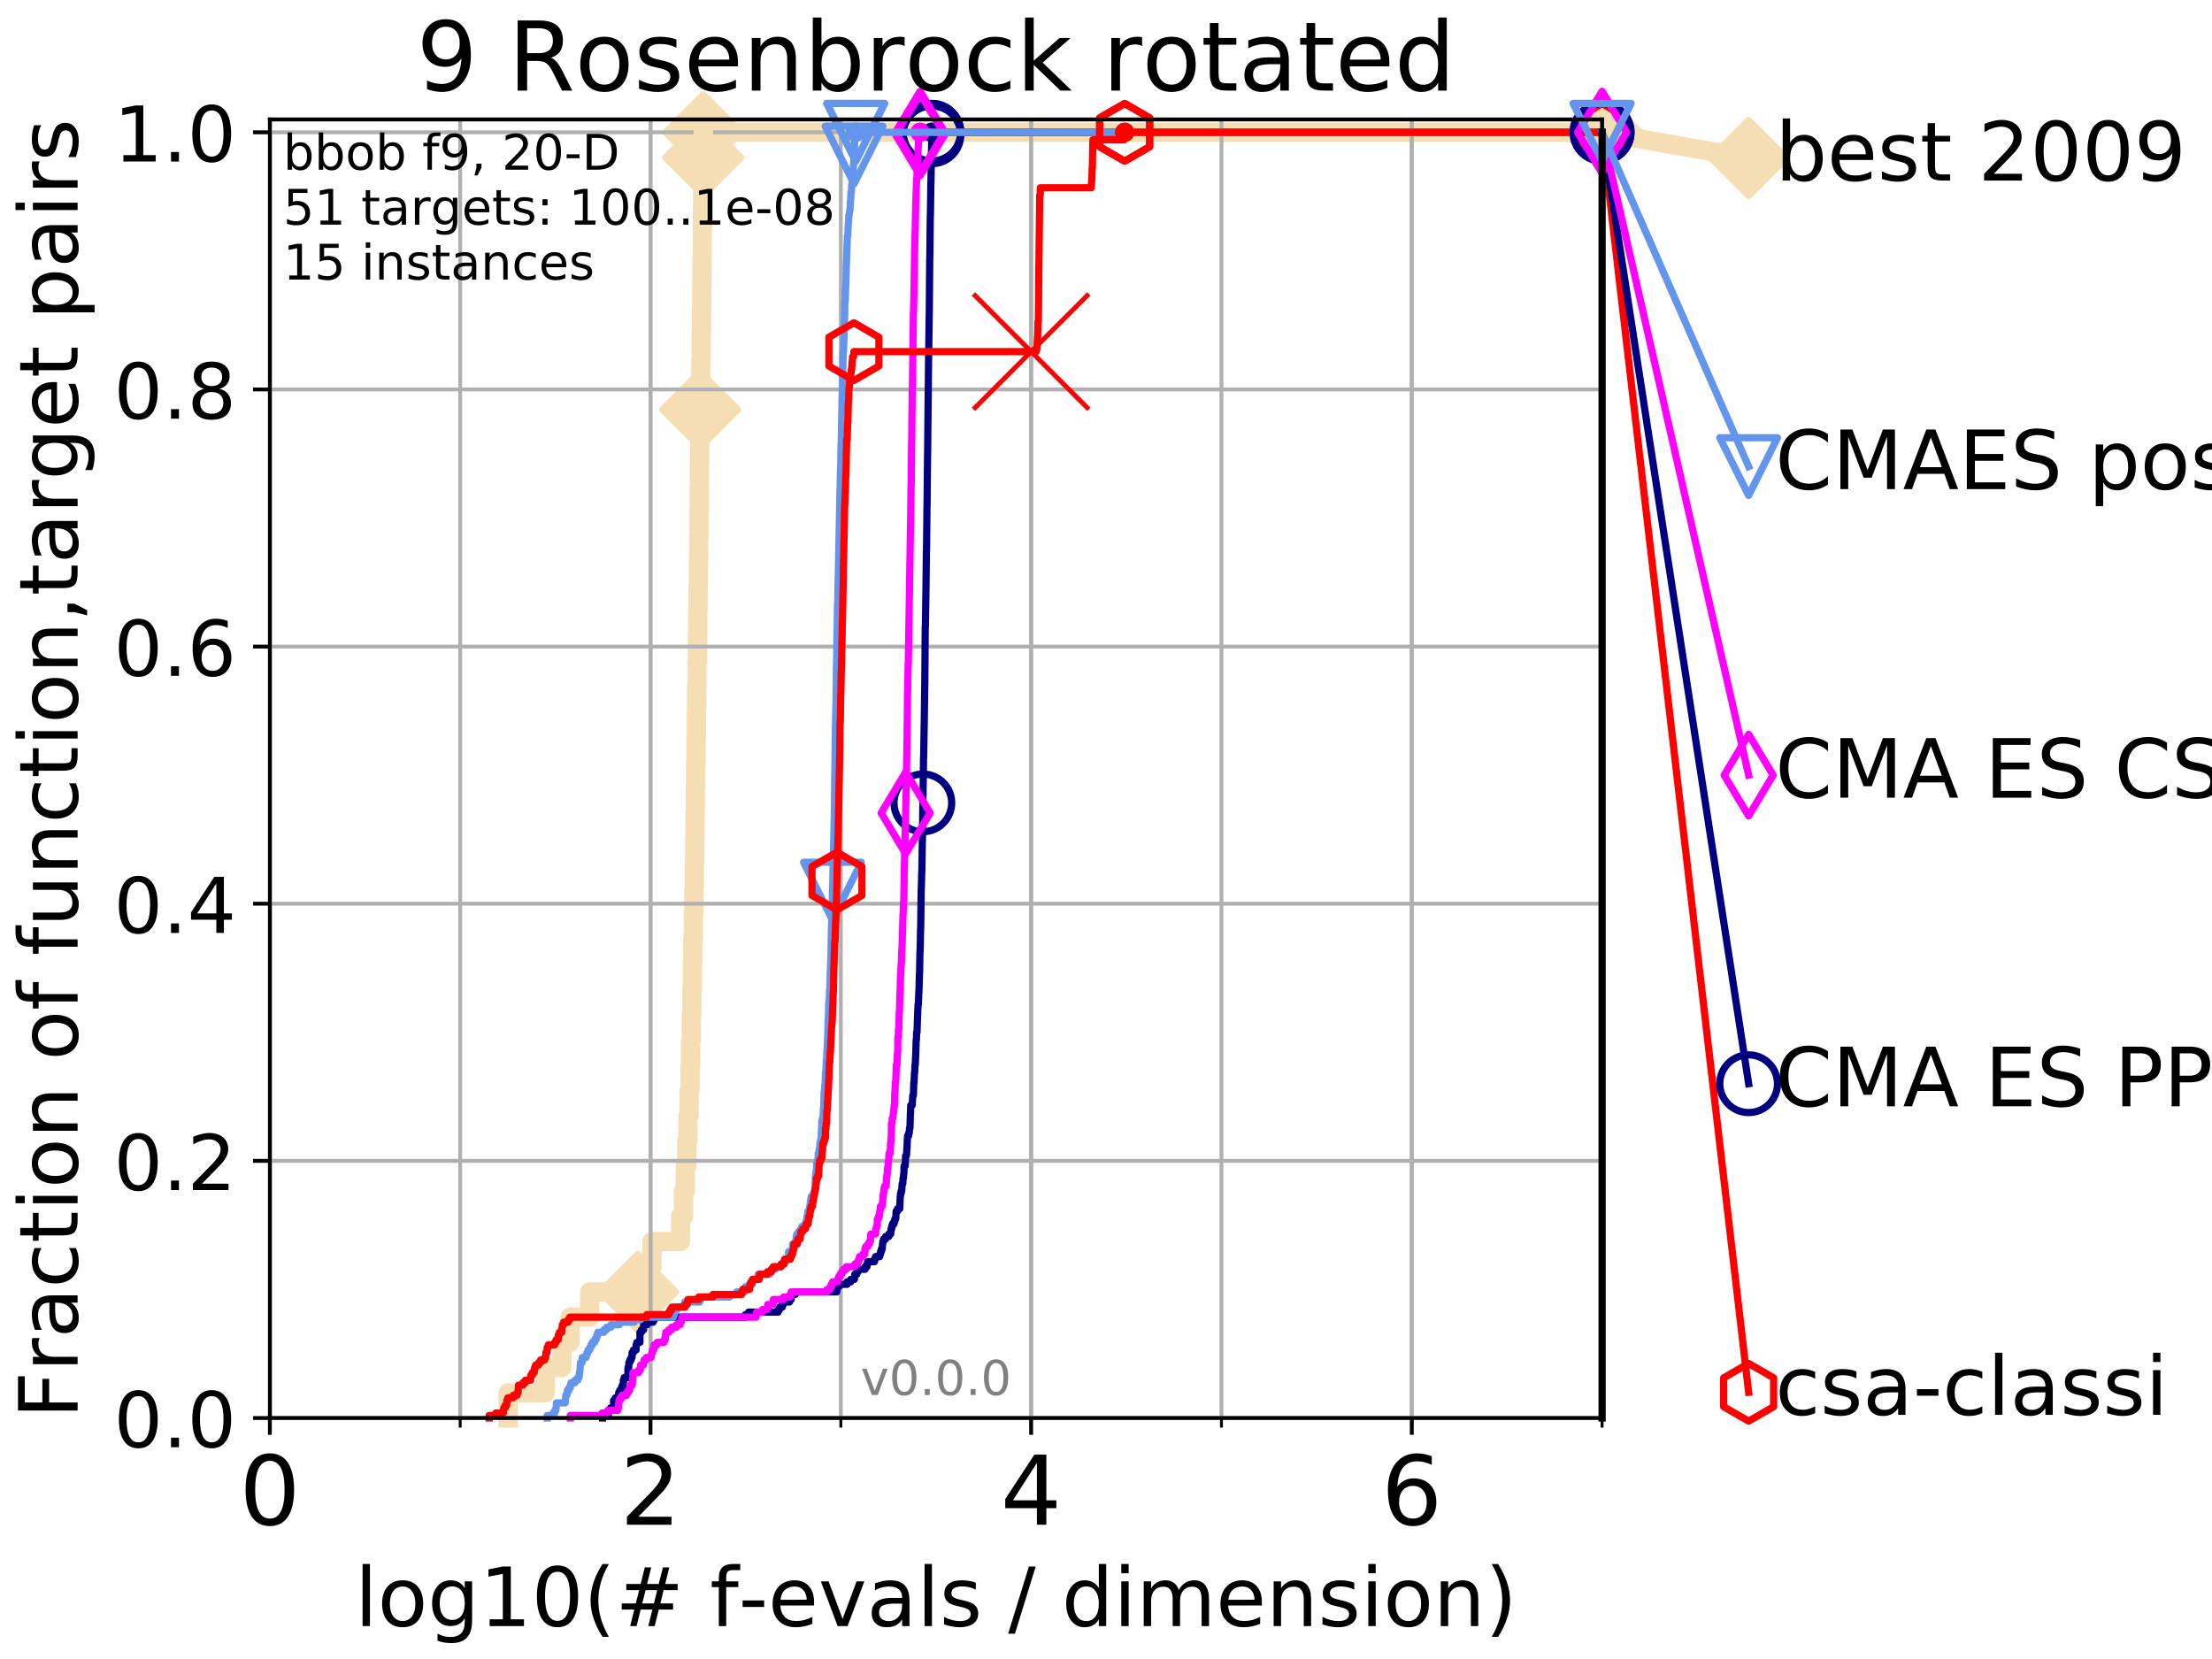 <?xml version="1.0" encoding="utf-8" standalone="no"?>
<!DOCTYPE svg PUBLIC "-//W3C//DTD SVG 1.1//EN"
  "http://www.w3.org/Graphics/SVG/1.1/DTD/svg11.dtd">
<!-- Created with matplotlib (http://matplotlib.org/) -->
<svg height="345pt" version="1.1" viewBox="0 0 460 345" width="460pt" xmlns="http://www.w3.org/2000/svg" xmlns:xlink="http://www.w3.org/1999/xlink">
 <defs>
  <style type="text/css">
*{stroke-linecap:butt;stroke-linejoin:round;}
  </style>
 </defs>
 <g id="figure_1">
  <g id="patch_1">
   <path d="M 0 345.6 
L 460.8 345.6 
L 460.8 0 
L 0 0 
z
" style="fill:#ffffff;"/>
  </g>
  <g id="axes_1">
   <g id="patch_2">
    <path d="M 56.12 294.88 
L 333.168 294.88 
L 333.168 24.84 
L 56.12 24.84 
z
" style="fill:#ffffff;"/>
   </g>
   <g id="line2d_1">
    <path d="M 105.658 294.88 
L 105.658 289.638 
L 113.396 289.638 
L 113.396 284.395 
L 116.834 284.395 
L 116.834 279.153 
L 118.554 279.153 
L 118.554 273.91 
L 122.625 273.91 
L 122.625 268.668 
L 132.644 268.668 
L 132.644 263.425 
L 135.592 263.425 
L 135.592 258.183 
L 141.538 258.183 
L 141.538 252.94 
L 142.125 252.94 
L 142.125 247.698 
L 142.524 247.698 
L 142.524 242.455 
L 142.821 242.455 
L 142.821 237.213 
L 143.057 237.213 
L 143.057 231.97 
L 143.312 231.97 
L 143.312 226.728 
L 143.489 226.728 
L 143.489 221.485 
L 143.632 221.485 
L 143.632 216.243 
L 143.764 216.243 
L 143.764 211 
L 143.874 211 
L 143.874 205.758 
L 143.973 205.758 
L 143.973 200.515 
L 144.076 200.515 
L 144.076 195.273 
L 144.173 195.273 
L 144.173 190.03 
L 144.291 190.03 
L 144.291 184.788 
L 144.392 184.788 
L 144.392 179.546 
L 144.458 179.546 
L 144.458 174.303 
L 144.523 174.303 
L 144.523 169.061 
L 144.598 169.061 
L 144.598 163.818 
L 144.673 163.818 
L 144.673 158.576 
L 144.743 158.576 
L 144.743 153.333 
L 144.807 153.333 
L 144.807 148.091 
L 144.871 148.091 
L 144.871 142.848 
L 144.95 142.848 
L 144.95 137.606 
L 145.037 137.606 
L 145.037 132.363 
L 145.105 132.363 
L 145.105 127.121 
L 145.173 127.121 
L 145.173 121.878 
L 145.255 121.878 
L 145.255 116.636 
L 145.294 116.636 
L 145.294 111.393 
L 145.351 111.393 
L 145.351 106.151 
L 145.408 106.151 
L 145.408 100.908 
L 145.461 100.908 
L 145.461 95.666 
L 145.522 95.666 
L 145.522 90.423 
L 145.593 90.423 
L 145.593 85.181 
L 145.673 85.181 
L 145.673 79.938 
L 145.734 79.938 
L 145.734 74.696 
L 145.818 74.696 
L 145.818 69.453 
L 145.869 69.453 
L 145.869 64.211 
L 145.92 64.211 
L 145.92 58.969 
L 145.976 58.969 
L 145.976 53.726 
L 146.031 53.726 
L 146.031 48.484 
L 146.072 48.484 
L 146.072 43.241 
L 146.132 43.241 
L 146.132 37.999 
L 146.177 37.999 
L 146.177 32.756 
L 146.237 32.756 
L 146.237 27.514 
L 333.168 27.514 
" style="fill:none;stroke:#f5deb3;stroke-linecap:square;stroke-width:4;"/>
   </g>
   <g id="line2d_2">
    <defs>
     <path d="M -0 7.778 
L 7.778 0 
L 0 -7.778 
L -7.778 -0 
z
" id="md778b407b5" style="stroke:#f5deb3;stroke-linejoin:miter;stroke-width:1.5;"/>
    </defs>
    <g>
     <use style="fill:#f5deb3;stroke:#f5deb3;stroke-linejoin:miter;stroke-width:1.5;" x="132.644" xlink:href="#md778b407b5" y="268.668"/>
     <use style="fill:#f5deb3;stroke:#f5deb3;stroke-linejoin:miter;stroke-width:1.5;" x="145.593" xlink:href="#md778b407b5" y="85.181"/>
     <use style="fill:#f5deb3;stroke:#f5deb3;stroke-linejoin:miter;stroke-width:1.5;" x="146.237" xlink:href="#md778b407b5" y="32.756"/>
     <use style="fill:#f5deb3;stroke:#f5deb3;stroke-linejoin:miter;stroke-width:1.5;" x="146.237" xlink:href="#md778b407b5" y="27.514"/>
     <use style="fill:#f5deb3;stroke:#f5deb3;stroke-linejoin:miter;stroke-width:1.5;" x="333.168" xlink:href="#md778b407b5" y="27.514"/>
    </g>
   </g>
   <g id="line2d_3">
    <path style="fill:none;stroke:#f5deb3;stroke-linecap:square;stroke-width:4;"/>
    <g/>
   </g>
   <g id="line2d_4">
    <path d="M 333.168 27.514 
L 363.643 32.861 
" style="fill:none;stroke:#f5deb3;stroke-linecap:square;stroke-width:4;"/>
    <g>
     <use style="fill:#f5deb3;stroke:#f5deb3;stroke-linejoin:miter;stroke-width:1.5;" x="333.168" xlink:href="#md778b407b5" y="27.514"/>
     <use style="fill:#f5deb3;stroke:#f5deb3;stroke-linejoin:miter;stroke-width:1.5;" x="363.643" xlink:href="#md778b407b5" y="32.861"/>
    </g>
   </g>
   <g id="matplotlib.axis_1">
    <g id="xtick_1">
     <g id="line2d_5">
      <path clip-path="url(#pf6cabeb667)" d="M 56.12 294.88 
L 56.12 24.84 
" style="fill:none;stroke:#b0b0b0;stroke-linecap:square;stroke-width:0.8;"/>
     </g>
     <g id="line2d_6">
      <defs>
       <path d="M 0 0 
L 0 3.5 
" id="mbbbe6b3cd2" style="stroke:#000000;stroke-width:0.8;"/>
      </defs>
      <g>
       <use style="stroke:#000000;stroke-width:0.8;" x="56.12" xlink:href="#mbbbe6b3cd2" y="294.88"/>
      </g>
     </g>
     <g id="text_1">
      <!-- 0 -->
      <defs>
       <path d="M 31.781 66.406 
Q 24.172 66.406 20.328 58.906 
Q 16.5 51.422 16.5 36.375 
Q 16.5 21.391 20.328 13.891 
Q 24.172 6.391 31.781 6.391 
Q 39.453 6.391 43.281 13.891 
Q 47.125 21.391 47.125 36.375 
Q 47.125 51.422 43.281 58.906 
Q 39.453 66.406 31.781 66.406 
z
M 31.781 74.219 
Q 44.047 74.219 50.516 64.516 
Q 56.984 54.828 56.984 36.375 
Q 56.984 17.969 50.516 8.266 
Q 44.047 -1.422 31.781 -1.422 
Q 19.531 -1.422 13.062 8.266 
Q 6.594 17.969 6.594 36.375 
Q 6.594 54.828 13.062 64.516 
Q 19.531 74.219 31.781 74.219 
z
" id="DejaVuSans-30"/>
      </defs>
      <g transform="translate(49.758 317.077)scale(0.2 -0.2)">
       <use xlink:href="#DejaVuSans-30"/>
      </g>
     </g>
    </g>
    <g id="xtick_2">
     <g id="line2d_7">
      <path clip-path="url(#pf6cabeb667)" d="M 135.277 294.88 
L 135.277 24.84 
" style="fill:none;stroke:#b0b0b0;stroke-linecap:square;stroke-width:0.8;"/>
     </g>
     <g id="line2d_8">
      <g>
       <use style="stroke:#000000;stroke-width:0.8;" x="135.277" xlink:href="#mbbbe6b3cd2" y="294.88"/>
      </g>
     </g>
     <g id="text_2">
      <!-- 2 -->
      <defs>
       <path d="M 19.188 8.297 
L 53.609 8.297 
L 53.609 0 
L 7.328 0 
L 7.328 8.297 
Q 12.938 14.109 22.625 23.891 
Q 32.328 33.688 34.812 36.531 
Q 39.547 41.844 41.422 45.531 
Q 43.312 49.219 43.312 52.781 
Q 43.312 58.594 39.234 62.25 
Q 35.156 65.922 28.609 65.922 
Q 23.969 65.922 18.812 64.312 
Q 13.672 62.703 7.812 59.422 
L 7.812 69.391 
Q 13.766 71.781 18.938 73 
Q 24.125 74.219 28.422 74.219 
Q 39.75 74.219 46.484 68.547 
Q 53.219 62.891 53.219 53.422 
Q 53.219 48.922 51.531 44.891 
Q 49.859 40.875 45.406 35.406 
Q 44.188 33.984 37.641 27.219 
Q 31.109 20.453 19.188 8.297 
z
" id="DejaVuSans-32"/>
      </defs>
      <g transform="translate(128.914 317.077)scale(0.2 -0.2)">
       <use xlink:href="#DejaVuSans-32"/>
      </g>
     </g>
    </g>
    <g id="xtick_3">
     <g id="line2d_9">
      <path clip-path="url(#pf6cabeb667)" d="M 214.433 294.88 
L 214.433 24.84 
" style="fill:none;stroke:#b0b0b0;stroke-linecap:square;stroke-width:0.8;"/>
     </g>
     <g id="line2d_10">
      <g>
       <use style="stroke:#000000;stroke-width:0.8;" x="214.433" xlink:href="#mbbbe6b3cd2" y="294.88"/>
      </g>
     </g>
     <g id="text_3">
      <!-- 4 -->
      <defs>
       <path d="M 37.797 64.312 
L 12.891 25.391 
L 37.797 25.391 
z
M 35.203 72.906 
L 47.609 72.906 
L 47.609 25.391 
L 58.016 25.391 
L 58.016 17.188 
L 47.609 17.188 
L 47.609 0 
L 37.797 0 
L 37.797 17.188 
L 4.891 17.188 
L 4.891 26.703 
z
" id="DejaVuSans-34"/>
      </defs>
      <g transform="translate(208.071 317.077)scale(0.2 -0.2)">
       <use xlink:href="#DejaVuSans-34"/>
      </g>
     </g>
    </g>
    <g id="xtick_4">
     <g id="line2d_11">
      <path clip-path="url(#pf6cabeb667)" d="M 293.59 294.88 
L 293.59 24.84 
" style="fill:none;stroke:#b0b0b0;stroke-linecap:square;stroke-width:0.8;"/>
     </g>
     <g id="line2d_12">
      <g>
       <use style="stroke:#000000;stroke-width:0.8;" x="293.59" xlink:href="#mbbbe6b3cd2" y="294.88"/>
      </g>
     </g>
     <g id="text_4">
      <!-- 6 -->
      <defs>
       <path d="M 33.016 40.375 
Q 26.375 40.375 22.484 35.828 
Q 18.609 31.297 18.609 23.391 
Q 18.609 15.531 22.484 10.953 
Q 26.375 6.391 33.016 6.391 
Q 39.656 6.391 43.531 10.953 
Q 47.406 15.531 47.406 23.391 
Q 47.406 31.297 43.531 35.828 
Q 39.656 40.375 33.016 40.375 
z
M 52.594 71.297 
L 52.594 62.312 
Q 48.875 64.062 45.094 64.984 
Q 41.312 65.922 37.594 65.922 
Q 27.828 65.922 22.672 59.328 
Q 17.531 52.734 16.797 39.406 
Q 19.672 43.656 24.016 45.922 
Q 28.375 48.188 33.594 48.188 
Q 44.578 48.188 50.953 41.516 
Q 57.328 34.859 57.328 23.391 
Q 57.328 12.156 50.688 5.359 
Q 44.047 -1.422 33.016 -1.422 
Q 20.359 -1.422 13.672 8.266 
Q 6.984 17.969 6.984 36.375 
Q 6.984 53.656 15.188 63.938 
Q 23.391 74.219 37.203 74.219 
Q 40.922 74.219 44.703 73.484 
Q 48.484 72.75 52.594 71.297 
z
" id="DejaVuSans-36"/>
      </defs>
      <g transform="translate(287.227 317.077)scale(0.2 -0.2)">
       <use xlink:href="#DejaVuSans-36"/>
      </g>
     </g>
    </g>
    <g id="xtick_5">
     <g id="line2d_13">
      <path clip-path="url(#pf6cabeb667)" d="M 56.12 294.88 
L 56.12 24.84 
" style="fill:none;stroke:#b0b0b0;stroke-linecap:square;stroke-width:0.8;"/>
     </g>
     <g id="line2d_14">
      <defs>
       <path d="M 0 0 
L 0 2 
" id="m6f319d579f" style="stroke:#000000;stroke-width:0.6;"/>
      </defs>
      <g>
       <use style="stroke:#000000;stroke-width:0.6;" x="56.12" xlink:href="#m6f319d579f" y="294.88"/>
      </g>
     </g>
    </g>
    <g id="xtick_6">
     <g id="line2d_15">
      <path clip-path="url(#pf6cabeb667)" d="M 95.698 294.88 
L 95.698 24.84 
" style="fill:none;stroke:#b0b0b0;stroke-linecap:square;stroke-width:0.8;"/>
     </g>
     <g id="line2d_16">
      <g>
       <use style="stroke:#000000;stroke-width:0.6;" x="95.698" xlink:href="#m6f319d579f" y="294.88"/>
      </g>
     </g>
    </g>
    <g id="xtick_7">
     <g id="line2d_17">
      <path clip-path="url(#pf6cabeb667)" d="M 135.277 294.88 
L 135.277 24.84 
" style="fill:none;stroke:#b0b0b0;stroke-linecap:square;stroke-width:0.8;"/>
     </g>
     <g id="line2d_18">
      <g>
       <use style="stroke:#000000;stroke-width:0.6;" x="135.277" xlink:href="#m6f319d579f" y="294.88"/>
      </g>
     </g>
    </g>
    <g id="xtick_8">
     <g id="line2d_19">
      <path clip-path="url(#pf6cabeb667)" d="M 174.855 294.88 
L 174.855 24.84 
" style="fill:none;stroke:#b0b0b0;stroke-linecap:square;stroke-width:0.8;"/>
     </g>
     <g id="line2d_20">
      <g>
       <use style="stroke:#000000;stroke-width:0.6;" x="174.855" xlink:href="#m6f319d579f" y="294.88"/>
      </g>
     </g>
    </g>
    <g id="xtick_9">
     <g id="line2d_21">
      <path clip-path="url(#pf6cabeb667)" d="M 214.433 294.88 
L 214.433 24.84 
" style="fill:none;stroke:#b0b0b0;stroke-linecap:square;stroke-width:0.8;"/>
     </g>
     <g id="line2d_22">
      <g>
       <use style="stroke:#000000;stroke-width:0.6;" x="214.433" xlink:href="#m6f319d579f" y="294.88"/>
      </g>
     </g>
    </g>
    <g id="xtick_10">
     <g id="line2d_23">
      <path clip-path="url(#pf6cabeb667)" d="M 254.011 294.88 
L 254.011 24.84 
" style="fill:none;stroke:#b0b0b0;stroke-linecap:square;stroke-width:0.8;"/>
     </g>
     <g id="line2d_24">
      <g>
       <use style="stroke:#000000;stroke-width:0.6;" x="254.011" xlink:href="#m6f319d579f" y="294.88"/>
      </g>
     </g>
    </g>
    <g id="xtick_11">
     <g id="line2d_25">
      <path clip-path="url(#pf6cabeb667)" d="M 293.59 294.88 
L 293.59 24.84 
" style="fill:none;stroke:#b0b0b0;stroke-linecap:square;stroke-width:0.8;"/>
     </g>
     <g id="line2d_26">
      <g>
       <use style="stroke:#000000;stroke-width:0.6;" x="293.59" xlink:href="#m6f319d579f" y="294.88"/>
      </g>
     </g>
    </g>
    <g id="xtick_12">
     <g id="line2d_27">
      <path clip-path="url(#pf6cabeb667)" d="M 333.168 294.88 
L 333.168 24.84 
" style="fill:none;stroke:#b0b0b0;stroke-linecap:square;stroke-width:0.8;"/>
     </g>
     <g id="line2d_28">
      <g>
       <use style="stroke:#000000;stroke-width:0.6;" x="333.168" xlink:href="#m6f319d579f" y="294.88"/>
      </g>
     </g>
    </g>
    <g id="text_5">
     <!-- log10(# f-evals / dimension) -->
     <defs>
      <path d="M 9.422 75.984 
L 18.406 75.984 
L 18.406 0 
L 9.422 0 
z
" id="DejaVuSans-6c"/>
      <path d="M 30.609 48.391 
Q 23.391 48.391 19.188 42.75 
Q 14.984 37.109 14.984 27.297 
Q 14.984 17.484 19.156 11.844 
Q 23.344 6.203 30.609 6.203 
Q 37.797 6.203 41.984 11.859 
Q 46.188 17.531 46.188 27.297 
Q 46.188 37.016 41.984 42.703 
Q 37.797 48.391 30.609 48.391 
z
M 30.609 56 
Q 42.328 56 49.016 48.375 
Q 55.719 40.766 55.719 27.297 
Q 55.719 13.875 49.016 6.219 
Q 42.328 -1.422 30.609 -1.422 
Q 18.844 -1.422 12.172 6.219 
Q 5.516 13.875 5.516 27.297 
Q 5.516 40.766 12.172 48.375 
Q 18.844 56 30.609 56 
z
" id="DejaVuSans-6f"/>
      <path d="M 45.406 27.984 
Q 45.406 37.75 41.375 43.109 
Q 37.359 48.484 30.078 48.484 
Q 22.859 48.484 18.828 43.109 
Q 14.797 37.75 14.797 27.984 
Q 14.797 18.266 18.828 12.891 
Q 22.859 7.516 30.078 7.516 
Q 37.359 7.516 41.375 12.891 
Q 45.406 18.266 45.406 27.984 
z
M 54.391 6.781 
Q 54.391 -7.172 48.188 -13.984 
Q 42 -20.797 29.203 -20.797 
Q 24.469 -20.797 20.266 -20.094 
Q 16.062 -19.391 12.109 -17.922 
L 12.109 -9.188 
Q 16.062 -11.328 19.922 -12.344 
Q 23.781 -13.375 27.781 -13.375 
Q 36.625 -13.375 41.016 -8.766 
Q 45.406 -4.156 45.406 5.172 
L 45.406 9.625 
Q 42.625 4.781 38.281 2.391 
Q 33.938 0 27.875 0 
Q 17.828 0 11.672 7.656 
Q 5.516 15.328 5.516 27.984 
Q 5.516 40.672 11.672 48.328 
Q 17.828 56 27.875 56 
Q 33.938 56 38.281 53.609 
Q 42.625 51.219 45.406 46.391 
L 45.406 54.688 
L 54.391 54.688 
z
" id="DejaVuSans-67"/>
      <path d="M 12.406 8.297 
L 28.516 8.297 
L 28.516 63.922 
L 10.984 60.406 
L 10.984 69.391 
L 28.422 72.906 
L 38.281 72.906 
L 38.281 8.297 
L 54.391 8.297 
L 54.391 0 
L 12.406 0 
z
" id="DejaVuSans-31"/>
      <path d="M 31 75.875 
Q 24.469 64.656 21.281 53.656 
Q 18.109 42.672 18.109 31.391 
Q 18.109 20.125 21.312 9.062 
Q 24.516 -2 31 -13.188 
L 23.188 -13.188 
Q 15.875 -1.703 12.234 9.375 
Q 8.594 20.453 8.594 31.391 
Q 8.594 42.281 12.203 53.312 
Q 15.828 64.359 23.188 75.875 
z
" id="DejaVuSans-28"/>
      <path d="M 51.125 44 
L 36.922 44 
L 32.812 27.688 
L 47.125 27.688 
z
M 43.797 71.781 
L 38.719 51.516 
L 52.984 51.516 
L 58.109 71.781 
L 65.922 71.781 
L 60.891 51.516 
L 76.125 51.516 
L 76.125 44 
L 58.984 44 
L 54.984 27.688 
L 70.516 27.688 
L 70.516 20.219 
L 53.078 20.219 
L 48 0 
L 40.188 0 
L 45.219 20.219 
L 30.906 20.219 
L 25.875 0 
L 18.016 0 
L 23.094 20.219 
L 7.719 20.219 
L 7.719 27.688 
L 24.906 27.688 
L 29 44 
L 13.281 44 
L 13.281 51.516 
L 30.906 51.516 
L 35.891 71.781 
z
" id="DejaVuSans-23"/>
      <path id="DejaVuSans-20"/>
      <path d="M 37.109 75.984 
L 37.109 68.5 
L 28.516 68.5 
Q 23.688 68.5 21.797 66.547 
Q 19.922 64.594 19.922 59.516 
L 19.922 54.688 
L 34.719 54.688 
L 34.719 47.703 
L 19.922 47.703 
L 19.922 0 
L 10.891 0 
L 10.891 47.703 
L 2.297 47.703 
L 2.297 54.688 
L 10.891 54.688 
L 10.891 58.5 
Q 10.891 67.625 15.141 71.797 
Q 19.391 75.984 28.609 75.984 
z
" id="DejaVuSans-66"/>
      <path d="M 4.891 31.391 
L 31.203 31.391 
L 31.203 23.391 
L 4.891 23.391 
z
" id="DejaVuSans-2d"/>
      <path d="M 56.203 29.594 
L 56.203 25.203 
L 14.891 25.203 
Q 15.484 15.922 20.484 11.062 
Q 25.484 6.203 34.422 6.203 
Q 39.594 6.203 44.453 7.469 
Q 49.312 8.734 54.109 11.281 
L 54.109 2.781 
Q 49.266 0.734 44.188 -0.344 
Q 39.109 -1.422 33.891 -1.422 
Q 20.797 -1.422 13.156 6.188 
Q 5.516 13.812 5.516 26.812 
Q 5.516 40.234 12.766 48.109 
Q 20.016 56 32.328 56 
Q 43.359 56 49.781 48.891 
Q 56.203 41.797 56.203 29.594 
z
M 47.219 32.234 
Q 47.125 39.594 43.094 43.984 
Q 39.062 48.391 32.422 48.391 
Q 24.906 48.391 20.391 44.141 
Q 15.875 39.891 15.188 32.172 
z
" id="DejaVuSans-65"/>
      <path d="M 2.984 54.688 
L 12.5 54.688 
L 29.594 8.797 
L 46.688 54.688 
L 56.203 54.688 
L 35.688 0 
L 23.484 0 
z
" id="DejaVuSans-76"/>
      <path d="M 34.281 27.484 
Q 23.391 27.484 19.188 25 
Q 14.984 22.516 14.984 16.5 
Q 14.984 11.719 18.141 8.906 
Q 21.297 6.109 26.703 6.109 
Q 34.188 6.109 38.703 11.406 
Q 43.219 16.703 43.219 25.484 
L 43.219 27.484 
z
M 52.203 31.203 
L 52.203 0 
L 43.219 0 
L 43.219 8.297 
Q 40.141 3.328 35.547 0.953 
Q 30.953 -1.422 24.312 -1.422 
Q 15.922 -1.422 10.953 3.297 
Q 6 8.016 6 15.922 
Q 6 25.141 12.172 29.828 
Q 18.359 34.516 30.609 34.516 
L 43.219 34.516 
L 43.219 35.406 
Q 43.219 41.609 39.141 45 
Q 35.062 48.391 27.688 48.391 
Q 23 48.391 18.547 47.266 
Q 14.109 46.141 10.016 43.891 
L 10.016 52.203 
Q 14.938 54.109 19.578 55.047 
Q 24.219 56 28.609 56 
Q 40.484 56 46.344 49.844 
Q 52.203 43.703 52.203 31.203 
z
" id="DejaVuSans-61"/>
      <path d="M 44.281 53.078 
L 44.281 44.578 
Q 40.484 46.531 36.375 47.5 
Q 32.281 48.484 27.875 48.484 
Q 21.188 48.484 17.844 46.438 
Q 14.5 44.391 14.5 40.281 
Q 14.5 37.156 16.891 35.375 
Q 19.281 33.594 26.516 31.984 
L 29.594 31.297 
Q 39.156 29.25 43.188 25.516 
Q 47.219 21.781 47.219 15.094 
Q 47.219 7.469 41.188 3.016 
Q 35.156 -1.422 24.609 -1.422 
Q 20.219 -1.422 15.453 -0.562 
Q 10.688 0.297 5.422 2 
L 5.422 11.281 
Q 10.406 8.688 15.234 7.391 
Q 20.062 6.109 24.812 6.109 
Q 31.156 6.109 34.562 8.281 
Q 37.984 10.453 37.984 14.406 
Q 37.984 18.062 35.516 20.016 
Q 33.062 21.969 24.703 23.781 
L 21.578 24.516 
Q 13.234 26.266 9.516 29.906 
Q 5.812 33.547 5.812 39.891 
Q 5.812 47.609 11.281 51.797 
Q 16.75 56 26.812 56 
Q 31.781 56 36.172 55.266 
Q 40.578 54.547 44.281 53.078 
z
" id="DejaVuSans-73"/>
      <path d="M 25.391 72.906 
L 33.688 72.906 
L 8.297 -9.281 
L 0 -9.281 
z
" id="DejaVuSans-2f"/>
      <path d="M 45.406 46.391 
L 45.406 75.984 
L 54.391 75.984 
L 54.391 0 
L 45.406 0 
L 45.406 8.203 
Q 42.578 3.328 38.25 0.953 
Q 33.938 -1.422 27.875 -1.422 
Q 17.969 -1.422 11.734 6.484 
Q 5.516 14.406 5.516 27.297 
Q 5.516 40.188 11.734 48.094 
Q 17.969 56 27.875 56 
Q 33.938 56 38.25 53.625 
Q 42.578 51.266 45.406 46.391 
z
M 14.797 27.297 
Q 14.797 17.391 18.875 11.75 
Q 22.953 6.109 30.078 6.109 
Q 37.203 6.109 41.297 11.75 
Q 45.406 17.391 45.406 27.297 
Q 45.406 37.203 41.297 42.844 
Q 37.203 48.484 30.078 48.484 
Q 22.953 48.484 18.875 42.844 
Q 14.797 37.203 14.797 27.297 
z
" id="DejaVuSans-64"/>
      <path d="M 9.422 54.688 
L 18.406 54.688 
L 18.406 0 
L 9.422 0 
z
M 9.422 75.984 
L 18.406 75.984 
L 18.406 64.594 
L 9.422 64.594 
z
" id="DejaVuSans-69"/>
      <path d="M 52 44.188 
Q 55.375 50.25 60.062 53.125 
Q 64.75 56 71.094 56 
Q 79.641 56 84.281 50.016 
Q 88.922 44.047 88.922 33.016 
L 88.922 0 
L 79.891 0 
L 79.891 32.719 
Q 79.891 40.578 77.094 44.375 
Q 74.312 48.188 68.609 48.188 
Q 61.625 48.188 57.562 43.547 
Q 53.516 38.922 53.516 30.906 
L 53.516 0 
L 44.484 0 
L 44.484 32.719 
Q 44.484 40.625 41.703 44.406 
Q 38.922 48.188 33.109 48.188 
Q 26.219 48.188 22.156 43.531 
Q 18.109 38.875 18.109 30.906 
L 18.109 0 
L 9.078 0 
L 9.078 54.688 
L 18.109 54.688 
L 18.109 46.188 
Q 21.188 51.219 25.484 53.609 
Q 29.781 56 35.688 56 
Q 41.656 56 45.828 52.969 
Q 50 49.953 52 44.188 
z
" id="DejaVuSans-6d"/>
      <path d="M 54.891 33.016 
L 54.891 0 
L 45.906 0 
L 45.906 32.719 
Q 45.906 40.484 42.875 44.328 
Q 39.844 48.188 33.797 48.188 
Q 26.516 48.188 22.312 43.547 
Q 18.109 38.922 18.109 30.906 
L 18.109 0 
L 9.078 0 
L 9.078 54.688 
L 18.109 54.688 
L 18.109 46.188 
Q 21.344 51.125 25.703 53.562 
Q 30.078 56 35.797 56 
Q 45.219 56 50.047 50.172 
Q 54.891 44.344 54.891 33.016 
z
" id="DejaVuSans-6e"/>
      <path d="M 8.016 75.875 
L 15.828 75.875 
Q 23.141 64.359 26.781 53.312 
Q 30.422 42.281 30.422 31.391 
Q 30.422 20.453 26.781 9.375 
Q 23.141 -1.703 15.828 -13.188 
L 8.016 -13.188 
Q 14.5 -2 17.703 9.062 
Q 20.906 20.125 20.906 31.391 
Q 20.906 42.672 17.703 53.656 
Q 14.5 64.656 8.016 75.875 
z
" id="DejaVuSans-29"/>
     </defs>
     <g transform="translate(73.803 338.154)scale(0.17 -0.17)">
      <use xlink:href="#DejaVuSans-6c"/>
      <use x="27.783" xlink:href="#DejaVuSans-6f"/>
      <use x="88.965" xlink:href="#DejaVuSans-67"/>
      <use x="152.441" xlink:href="#DejaVuSans-31"/>
      <use x="216.064" xlink:href="#DejaVuSans-30"/>
      <use x="279.688" xlink:href="#DejaVuSans-28"/>
      <use x="318.701" xlink:href="#DejaVuSans-23"/>
      <use x="402.49" xlink:href="#DejaVuSans-20"/>
      <use x="434.277" xlink:href="#DejaVuSans-66"/>
      <use x="469.404" xlink:href="#DejaVuSans-2d"/>
      <use x="505.488" xlink:href="#DejaVuSans-65"/>
      <use x="567.012" xlink:href="#DejaVuSans-76"/>
      <use x="626.191" xlink:href="#DejaVuSans-61"/>
      <use x="687.471" xlink:href="#DejaVuSans-6c"/>
      <use x="715.254" xlink:href="#DejaVuSans-73"/>
      <use x="767.354" xlink:href="#DejaVuSans-20"/>
      <use x="799.141" xlink:href="#DejaVuSans-2f"/>
      <use x="832.832" xlink:href="#DejaVuSans-20"/>
      <use x="864.619" xlink:href="#DejaVuSans-64"/>
      <use x="928.096" xlink:href="#DejaVuSans-69"/>
      <use x="955.879" xlink:href="#DejaVuSans-6d"/>
      <use x="1053.291" xlink:href="#DejaVuSans-65"/>
      <use x="1114.814" xlink:href="#DejaVuSans-6e"/>
      <use x="1178.193" xlink:href="#DejaVuSans-73"/>
      <use x="1230.293" xlink:href="#DejaVuSans-69"/>
      <use x="1258.076" xlink:href="#DejaVuSans-6f"/>
      <use x="1319.258" xlink:href="#DejaVuSans-6e"/>
      <use x="1382.637" xlink:href="#DejaVuSans-29"/>
     </g>
    </g>
   </g>
   <g id="matplotlib.axis_2">
    <g id="ytick_1">
     <g id="line2d_29">
      <path clip-path="url(#pf6cabeb667)" d="M 56.12 294.88 
L 333.168 294.88 
" style="fill:none;stroke:#b0b0b0;stroke-linecap:square;stroke-width:0.8;"/>
     </g>
     <g id="line2d_30">
      <defs>
       <path d="M 0 0 
L -3.5 0 
" id="m51484b0690" style="stroke:#000000;stroke-width:0.8;"/>
      </defs>
      <g>
       <use style="stroke:#000000;stroke-width:0.8;" x="56.12" xlink:href="#m51484b0690" y="294.88"/>
      </g>
     </g>
     <g id="text_6">
      <!-- 0.0 -->
      <defs>
       <path d="M 10.688 12.406 
L 21 12.406 
L 21 0 
L 10.688 0 
z
" id="DejaVuSans-2e"/>
      </defs>
      <g transform="translate(23.675 300.959)scale(0.16 -0.16)">
       <use xlink:href="#DejaVuSans-30"/>
       <use x="63.623" xlink:href="#DejaVuSans-2e"/>
       <use x="95.41" xlink:href="#DejaVuSans-30"/>
      </g>
     </g>
    </g>
    <g id="ytick_2">
     <g id="line2d_31">
      <path clip-path="url(#pf6cabeb667)" d="M 56.12 241.407 
L 333.168 241.407 
" style="fill:none;stroke:#b0b0b0;stroke-linecap:square;stroke-width:0.8;"/>
     </g>
     <g id="line2d_32">
      <g>
       <use style="stroke:#000000;stroke-width:0.8;" x="56.12" xlink:href="#m51484b0690" y="241.407"/>
      </g>
     </g>
     <g id="text_7">
      <!-- 0.2 -->
      <g transform="translate(23.675 247.485)scale(0.16 -0.16)">
       <use xlink:href="#DejaVuSans-30"/>
       <use x="63.623" xlink:href="#DejaVuSans-2e"/>
       <use x="95.41" xlink:href="#DejaVuSans-32"/>
      </g>
     </g>
    </g>
    <g id="ytick_3">
     <g id="line2d_33">
      <path clip-path="url(#pf6cabeb667)" d="M 56.12 187.933 
L 333.168 187.933 
" style="fill:none;stroke:#b0b0b0;stroke-linecap:square;stroke-width:0.8;"/>
     </g>
     <g id="line2d_34">
      <g>
       <use style="stroke:#000000;stroke-width:0.8;" x="56.12" xlink:href="#m51484b0690" y="187.933"/>
      </g>
     </g>
     <g id="text_8">
      <!-- 0.4 -->
      <g transform="translate(23.675 194.012)scale(0.16 -0.16)">
       <use xlink:href="#DejaVuSans-30"/>
       <use x="63.623" xlink:href="#DejaVuSans-2e"/>
       <use x="95.41" xlink:href="#DejaVuSans-34"/>
      </g>
     </g>
    </g>
    <g id="ytick_4">
     <g id="line2d_35">
      <path clip-path="url(#pf6cabeb667)" d="M 56.12 134.46 
L 333.168 134.46 
" style="fill:none;stroke:#b0b0b0;stroke-linecap:square;stroke-width:0.8;"/>
     </g>
     <g id="line2d_36">
      <g>
       <use style="stroke:#000000;stroke-width:0.8;" x="56.12" xlink:href="#m51484b0690" y="134.46"/>
      </g>
     </g>
     <g id="text_9">
      <!-- 0.6 -->
      <g transform="translate(23.675 140.539)scale(0.16 -0.16)">
       <use xlink:href="#DejaVuSans-30"/>
       <use x="63.623" xlink:href="#DejaVuSans-2e"/>
       <use x="95.41" xlink:href="#DejaVuSans-36"/>
      </g>
     </g>
    </g>
    <g id="ytick_5">
     <g id="line2d_37">
      <path clip-path="url(#pf6cabeb667)" d="M 56.12 80.987 
L 333.168 80.987 
" style="fill:none;stroke:#b0b0b0;stroke-linecap:square;stroke-width:0.8;"/>
     </g>
     <g id="line2d_38">
      <g>
       <use style="stroke:#000000;stroke-width:0.8;" x="56.12" xlink:href="#m51484b0690" y="80.987"/>
      </g>
     </g>
     <g id="text_10">
      <!-- 0.8 -->
      <defs>
       <path d="M 31.781 34.625 
Q 24.75 34.625 20.719 30.859 
Q 16.703 27.094 16.703 20.516 
Q 16.703 13.922 20.719 10.156 
Q 24.75 6.391 31.781 6.391 
Q 38.812 6.391 42.859 10.172 
Q 46.922 13.969 46.922 20.516 
Q 46.922 27.094 42.891 30.859 
Q 38.875 34.625 31.781 34.625 
z
M 21.922 38.812 
Q 15.578 40.375 12.031 44.719 
Q 8.5 49.078 8.5 55.328 
Q 8.5 64.062 14.719 69.141 
Q 20.953 74.219 31.781 74.219 
Q 42.672 74.219 48.875 69.141 
Q 55.078 64.062 55.078 55.328 
Q 55.078 49.078 51.531 44.719 
Q 48 40.375 41.703 38.812 
Q 48.828 37.156 52.797 32.312 
Q 56.781 27.484 56.781 20.516 
Q 56.781 9.906 50.312 4.234 
Q 43.844 -1.422 31.781 -1.422 
Q 19.734 -1.422 13.25 4.234 
Q 6.781 9.906 6.781 20.516 
Q 6.781 27.484 10.781 32.312 
Q 14.797 37.156 21.922 38.812 
z
M 18.312 54.391 
Q 18.312 48.734 21.844 45.562 
Q 25.391 42.391 31.781 42.391 
Q 38.141 42.391 41.719 45.562 
Q 45.312 48.734 45.312 54.391 
Q 45.312 60.062 41.719 63.234 
Q 38.141 66.406 31.781 66.406 
Q 25.391 66.406 21.844 63.234 
Q 18.312 60.062 18.312 54.391 
z
" id="DejaVuSans-38"/>
      </defs>
      <g transform="translate(23.675 87.066)scale(0.16 -0.16)">
       <use xlink:href="#DejaVuSans-30"/>
       <use x="63.623" xlink:href="#DejaVuSans-2e"/>
       <use x="95.41" xlink:href="#DejaVuSans-38"/>
      </g>
     </g>
    </g>
    <g id="ytick_6">
     <g id="line2d_39">
      <path clip-path="url(#pf6cabeb667)" d="M 56.12 27.514 
L 333.168 27.514 
" style="fill:none;stroke:#b0b0b0;stroke-linecap:square;stroke-width:0.8;"/>
     </g>
     <g id="line2d_40">
      <g>
       <use style="stroke:#000000;stroke-width:0.8;" x="56.12" xlink:href="#m51484b0690" y="27.514"/>
      </g>
     </g>
     <g id="text_11">
      <!-- 1.0 -->
      <g transform="translate(23.675 33.592)scale(0.16 -0.16)">
       <use xlink:href="#DejaVuSans-31"/>
       <use x="63.623" xlink:href="#DejaVuSans-2e"/>
       <use x="95.41" xlink:href="#DejaVuSans-30"/>
      </g>
     </g>
    </g>
    <g id="text_12">
     <!-- Fraction of function,target pairs -->
     <defs>
      <path d="M 9.812 72.906 
L 51.703 72.906 
L 51.703 64.594 
L 19.672 64.594 
L 19.672 43.109 
L 48.578 43.109 
L 48.578 34.812 
L 19.672 34.812 
L 19.672 0 
L 9.812 0 
z
" id="DejaVuSans-46"/>
      <path d="M 41.109 46.297 
Q 39.594 47.172 37.812 47.578 
Q 36.031 48 33.891 48 
Q 26.266 48 22.188 43.047 
Q 18.109 38.094 18.109 28.812 
L 18.109 0 
L 9.078 0 
L 9.078 54.688 
L 18.109 54.688 
L 18.109 46.188 
Q 20.953 51.172 25.484 53.578 
Q 30.031 56 36.531 56 
Q 37.453 56 38.578 55.875 
Q 39.703 55.766 41.062 55.516 
z
" id="DejaVuSans-72"/>
      <path d="M 48.781 52.594 
L 48.781 44.188 
Q 44.969 46.297 41.141 47.344 
Q 37.312 48.391 33.406 48.391 
Q 24.656 48.391 19.812 42.844 
Q 14.984 37.312 14.984 27.297 
Q 14.984 17.281 19.812 11.734 
Q 24.656 6.203 33.406 6.203 
Q 37.312 6.203 41.141 7.25 
Q 44.969 8.297 48.781 10.406 
L 48.781 2.094 
Q 45.016 0.344 40.984 -0.531 
Q 36.969 -1.422 32.422 -1.422 
Q 20.062 -1.422 12.781 6.344 
Q 5.516 14.109 5.516 27.297 
Q 5.516 40.672 12.859 48.328 
Q 20.219 56 33.016 56 
Q 37.156 56 41.109 55.141 
Q 45.062 54.297 48.781 52.594 
z
" id="DejaVuSans-63"/>
      <path d="M 18.312 70.219 
L 18.312 54.688 
L 36.812 54.688 
L 36.812 47.703 
L 18.312 47.703 
L 18.312 18.016 
Q 18.312 11.328 20.141 9.422 
Q 21.969 7.516 27.594 7.516 
L 36.812 7.516 
L 36.812 0 
L 27.594 0 
Q 17.188 0 13.234 3.875 
Q 9.281 7.766 9.281 18.016 
L 9.281 47.703 
L 2.688 47.703 
L 2.688 54.688 
L 9.281 54.688 
L 9.281 70.219 
z
" id="DejaVuSans-74"/>
      <path d="M 8.5 21.578 
L 8.5 54.688 
L 17.484 54.688 
L 17.484 21.922 
Q 17.484 14.156 20.5 10.266 
Q 23.531 6.391 29.594 6.391 
Q 36.859 6.391 41.078 11.031 
Q 45.312 15.672 45.312 23.688 
L 45.312 54.688 
L 54.297 54.688 
L 54.297 0 
L 45.312 0 
L 45.312 8.406 
Q 42.047 3.422 37.719 1 
Q 33.406 -1.422 27.688 -1.422 
Q 18.266 -1.422 13.375 4.438 
Q 8.5 10.297 8.5 21.578 
z
M 31.109 56 
z
" id="DejaVuSans-75"/>
      <path d="M 11.719 12.406 
L 22.016 12.406 
L 22.016 4 
L 14.016 -11.625 
L 7.719 -11.625 
L 11.719 4 
z
" id="DejaVuSans-2c"/>
      <path d="M 18.109 8.203 
L 18.109 -20.797 
L 9.078 -20.797 
L 9.078 54.688 
L 18.109 54.688 
L 18.109 46.391 
Q 20.953 51.266 25.266 53.625 
Q 29.594 56 35.594 56 
Q 45.562 56 51.781 48.094 
Q 58.016 40.188 58.016 27.297 
Q 58.016 14.406 51.781 6.484 
Q 45.562 -1.422 35.594 -1.422 
Q 29.594 -1.422 25.266 0.953 
Q 20.953 3.328 18.109 8.203 
z
M 48.688 27.297 
Q 48.688 37.203 44.609 42.844 
Q 40.531 48.484 33.406 48.484 
Q 26.266 48.484 22.188 42.844 
Q 18.109 37.203 18.109 27.297 
Q 18.109 17.391 22.188 11.75 
Q 26.266 6.109 33.406 6.109 
Q 40.531 6.109 44.609 11.75 
Q 48.688 17.391 48.688 27.297 
z
" id="DejaVuSans-70"/>
     </defs>
     <g transform="translate(16.14 294.999)rotate(-90)scale(0.17 -0.17)">
      <use xlink:href="#DejaVuSans-46"/>
      <use x="57.41" xlink:href="#DejaVuSans-72"/>
      <use x="98.523" xlink:href="#DejaVuSans-61"/>
      <use x="159.803" xlink:href="#DejaVuSans-63"/>
      <use x="214.783" xlink:href="#DejaVuSans-74"/>
      <use x="253.992" xlink:href="#DejaVuSans-69"/>
      <use x="281.775" xlink:href="#DejaVuSans-6f"/>
      <use x="342.957" xlink:href="#DejaVuSans-6e"/>
      <use x="406.336" xlink:href="#DejaVuSans-20"/>
      <use x="438.123" xlink:href="#DejaVuSans-6f"/>
      <use x="499.305" xlink:href="#DejaVuSans-66"/>
      <use x="534.51" xlink:href="#DejaVuSans-20"/>
      <use x="566.297" xlink:href="#DejaVuSans-66"/>
      <use x="601.502" xlink:href="#DejaVuSans-75"/>
      <use x="664.881" xlink:href="#DejaVuSans-6e"/>
      <use x="728.26" xlink:href="#DejaVuSans-63"/>
      <use x="783.24" xlink:href="#DejaVuSans-74"/>
      <use x="822.449" xlink:href="#DejaVuSans-69"/>
      <use x="850.232" xlink:href="#DejaVuSans-6f"/>
      <use x="911.414" xlink:href="#DejaVuSans-6e"/>
      <use x="974.793" xlink:href="#DejaVuSans-2c"/>
      <use x="1006.58" xlink:href="#DejaVuSans-74"/>
      <use x="1045.789" xlink:href="#DejaVuSans-61"/>
      <use x="1107.068" xlink:href="#DejaVuSans-72"/>
      <use x="1148.166" xlink:href="#DejaVuSans-67"/>
      <use x="1211.643" xlink:href="#DejaVuSans-65"/>
      <use x="1273.166" xlink:href="#DejaVuSans-74"/>
      <use x="1312.375" xlink:href="#DejaVuSans-20"/>
      <use x="1344.162" xlink:href="#DejaVuSans-70"/>
      <use x="1407.639" xlink:href="#DejaVuSans-61"/>
      <use x="1468.918" xlink:href="#DejaVuSans-69"/>
      <use x="1496.701" xlink:href="#DejaVuSans-72"/>
      <use x="1537.814" xlink:href="#DejaVuSans-73"/>
     </g>
    </g>
   </g>
   <g id="line2d_41">
    <defs>
     <path d="M 0 1.5 
C 0.398 1.5 0.779 1.342 1.061 1.061 
C 1.342 0.779 1.5 0.398 1.5 0 
C 1.5 -0.398 1.342 -0.779 1.061 -1.061 
C 0.779 -1.342 0.398 -1.5 0 -1.5 
C -0.398 -1.5 -0.779 -1.342 -1.061 -1.061 
C -1.342 -0.779 -1.5 -0.398 -1.5 0 
C -1.5 0.398 -1.342 0.779 -1.061 1.061 
C -0.779 1.342 -0.398 1.5 0 1.5 
z
" id="md1d56e5028" style="stroke:#f5deb3;"/>
    </defs>
    <g>
     <use style="fill:#f5deb3;stroke:#f5deb3;" x="146.237" xlink:href="#md1d56e5028" y="27.514"/>
     <use style="fill:#f5deb3;stroke:#f5deb3;" x="146.237" xlink:href="#md1d56e5028" y="27.514"/>
    </g>
   </g>
   <g id="line2d_42">
    <defs>
     <path d="M 0 1.5 
C 0.398 1.5 0.779 1.342 1.061 1.061 
C 1.342 0.779 1.5 0.398 1.5 0 
C 1.5 -0.398 1.342 -0.779 1.061 -1.061 
C 0.779 -1.342 0.398 -1.5 0 -1.5 
C -0.398 -1.5 -0.779 -1.342 -1.061 -1.061 
C -1.342 -0.779 -1.5 -0.398 -1.5 0 
C -1.5 0.398 -1.342 0.779 -1.061 1.061 
C -0.779 1.342 -0.398 1.5 0 1.5 
z
" id="m85640e7a68" style="stroke:#000080;"/>
    </defs>
    <g>
     <use style="fill:#000080;stroke:#000080;" x="193.784" xlink:href="#m85640e7a68" y="27.514"/>
     <use style="fill:#000080;stroke:#000080;" x="193.784" xlink:href="#m85640e7a68" y="27.514"/>
    </g>
   </g>
   <g id="line2d_43">
    <path d="M 125.31 294.88 
L 125.31 294.356 
L 126.496 294.356 
L 126.496 293.307 
L 126.976 293.307 
L 126.976 292.783 
L 127.606 292.783 
L 127.606 291.21 
L 127.977 291.21 
L 127.977 290.686 
L 128.648 290.686 
L 128.648 289.638 
L 128.886 289.638 
L 128.886 289.113 
L 129.219 289.113 
L 129.219 288.589 
L 129.402 288.589 
L 129.402 288.065 
L 129.63 288.065 
L 129.63 287.016 
L 129.808 287.016 
L 129.808 286.492 
L 130.559 286.492 
L 130.593 284.395 
L 130.751 284.395 
L 130.784 283.347 
L 130.973 283.347 
L 130.973 282.822 
L 131.247 282.822 
L 131.247 282.298 
L 131.441 282.298 
L 131.441 281.25 
L 131.739 281.25 
L 131.739 280.725 
L 132.28 280.725 
L 132.28 279.677 
L 132.432 279.677 
L 132.432 279.153 
L 133.079 279.153 
L 133.079 277.056 
L 133.399 277.056 
L 133.399 276.531 
L 133.843 276.531 
L 133.843 275.483 
L 134.575 275.483 
L 134.575 274.959 
L 135.818 274.959 
L 135.818 274.434 
L 136.107 274.434 
L 136.107 273.91 
L 155.023 273.91 
L 155.023 273.386 
L 155.697 273.386 
L 155.697 272.862 
L 161.822 272.862 
L 161.822 272.337 
L 162.119 272.337 
L 162.119 271.813 
L 162.686 271.813 
L 162.686 271.289 
L 162.901 271.289 
L 162.901 270.765 
L 164.181 270.765 
L 164.181 270.24 
L 164.538 270.24 
L 164.546 269.192 
L 165.382 269.192 
L 165.382 268.668 
L 174.011 268.668 
L 174.106 267.619 
L 174.451 267.619 
L 174.451 267.095 
L 176.155 267.095 
L 176.155 266.571 
L 176.921 266.571 
L 176.921 266.046 
L 177.679 266.046 
L 177.763 264.998 
L 178.179 264.998 
L 178.179 264.474 
L 178.441 264.474 
L 178.441 263.949 
L 179.898 263.949 
L 179.898 263.425 
L 180.3 263.425 
L 180.3 262.901 
L 180.42 262.901 
L 180.42 262.377 
L 181.848 262.377 
L 181.848 261.852 
L 182.059 261.852 
L 182.059 261.328 
L 182.936 261.328 
L 182.936 260.804 
L 183.116 260.804 
L 183.116 260.28 
L 183.278 260.28 
L 183.278 259.755 
L 183.46 259.755 
L 183.531 258.707 
L 183.576 258.707 
L 183.576 258.183 
L 183.752 258.183 
L 183.752 257.658 
L 184.177 257.658 
L 184.177 257.134 
L 184.837 257.134 
L 184.837 256.61 
L 185.231 256.61 
L 185.299 255.561 
L 185.431 255.561 
L 185.431 255.037 
L 185.581 255.037 
L 185.581 254.513 
L 185.916 254.513 
L 185.916 253.989 
L 186.092 253.989 
L 186.092 253.464 
L 186.283 253.464 
L 186.352 251.892 
L 186.641 251.892 
L 186.641 251.367 
L 187.112 251.367 
L 187.212 248.746 
L 187.258 248.746 
L 187.258 248.222 
L 187.392 248.222 
L 187.392 247.698 
L 187.51 247.698 
L 187.618 246.125 
L 187.751 246.125 
L 187.78 245.076 
L 187.863 245.076 
L 187.936 244.028 
L 187.979 244.028 
L 188.01 242.455 
L 188.244 242.455 
L 188.326 240.358 
L 188.501 240.358 
L 188.598 238.785 
L 188.625 238.785 
L 188.69 236.689 
L 188.737 236.689 
L 188.737 236.164 
L 188.961 236.164 
L 188.961 235.64 
L 189.086 235.64 
L 189.136 234.592 
L 189.233 234.592 
L 189.322 231.446 
L 189.354 231.446 
L 189.383 229.873 
L 189.689 229.873 
L 189.788 228.301 
L 189.813 228.301 
L 189.813 227.776 
L 189.954 227.776 
L 190.023 225.155 
L 190.074 225.155 
L 190.17 223.058 
L 190.211 223.058 
L 190.277 221.485 
L 190.332 221.485 
L 190.441 218.864 
L 190.445 218.864 
L 190.528 216.243 
L 190.584 216.243 
L 190.613 214.67 
L 190.698 214.67 
L 190.803 211.525 
L 190.811 211.525 
L 190.911 208.903 
L 190.987 208.903 
L 191.068 206.282 
L 191.099 206.282 
L 191.2 202.612 
L 191.226 202.612 
L 191.313 197.894 
L 191.352 197.894 
L 191.439 193.176 
L 191.463 193.176 
L 191.571 184.788 
L 191.593 184.788 
L 191.69 181.118 
L 191.711 181.118 
L 191.8 174.827 
L 191.823 174.827 
L 191.934 165.391 
L 191.953 165.391 
L 192.057 157.527 
L 192.082 157.527 
L 192.189 150.712 
L 192.198 150.712 
L 192.308 142.324 
L 192.316 142.324 
L 192.414 130.266 
L 192.443 130.266 
L 192.553 122.927 
L 192.557 122.927 
L 192.651 114.539 
L 192.675 114.539 
L 192.775 105.102 
L 192.787 105.102 
L 192.893 94.617 
L 192.904 94.617 
L 193.013 83.084 
L 193.017 83.084 
L 193.119 73.123 
L 193.132 73.123 
L 193.234 65.784 
L 193.244 65.784 
L 193.346 53.726 
L 193.36 53.726 
L 193.463 44.814 
L 193.485 44.814 
L 193.582 37.999 
L 193.6 37.999 
L 193.71 31.183 
L 193.716 31.183 
L 193.784 27.514 
L 333.168 27.514 
L 333.168 27.514 
" style="fill:none;stroke:#000080;stroke-linecap:square;stroke-width:1.5;"/>
   </g>
   <g id="line2d_44">
    <defs>
     <path d="M 0 6 
C 1.591 6 3.117 5.368 4.243 4.243 
C 5.368 3.117 6 1.591 6 0 
C 6 -1.591 5.368 -3.117 4.243 -4.243 
C 3.117 -5.368 1.591 -6 0 -6 
C -1.591 -6 -3.117 -5.368 -4.243 -4.243 
C -5.368 -3.117 -6 -1.591 -6 0 
C -6 1.591 -5.368 3.117 -4.243 4.243 
C -3.117 5.368 -1.591 6 0 6 
z
" id="m1b73be3997" style="stroke:#000080;stroke-width:1.5;"/>
    </defs>
    <g>
     <use style="fill:none;stroke:#000080;stroke-width:1.5;" x="191.909" xlink:href="#m1b73be3997" y="166.964"/>
     <use style="fill:none;stroke:#000080;stroke-width:1.5;" x="193.784" xlink:href="#m1b73be3997" y="28.038"/>
     <use style="fill:none;stroke:#000080;stroke-width:1.5;" x="193.784" xlink:href="#m1b73be3997" y="27.514"/>
     <use style="fill:none;stroke:#000080;stroke-width:1.5;" x="193.784" xlink:href="#m1b73be3997" y="27.514"/>
     <use style="fill:none;stroke:#000080;stroke-width:1.5;" x="333.168" xlink:href="#m1b73be3997" y="27.514"/>
    </g>
   </g>
   <g id="line2d_45">
    <path style="fill:none;stroke:#000080;stroke-linecap:square;stroke-width:1.5;"/>
    <g/>
   </g>
   <g id="line2d_46">
    <defs>
     <path d="M 0 1.5 
C 0.398 1.5 0.779 1.342 1.061 1.061 
C 1.342 0.779 1.5 0.398 1.5 0 
C 1.5 -0.398 1.342 -0.779 1.061 -1.061 
C 0.779 -1.342 0.398 -1.5 0 -1.5 
C -0.398 -1.5 -0.779 -1.342 -1.061 -1.061 
C -1.342 -0.779 -1.5 -0.398 -1.5 0 
C -1.5 0.398 -1.342 0.779 -1.061 1.061 
C -0.779 1.342 -0.398 1.5 0 1.5 
z
" id="m3c63a0343d" style="stroke:#ff00ff;"/>
    </defs>
    <g>
     <use style="fill:#ff00ff;stroke:#ff00ff;" x="191.342" xlink:href="#m3c63a0343d" y="27.514"/>
     <use style="fill:#ff00ff;stroke:#ff00ff;" x="191.342" xlink:href="#m3c63a0343d" y="27.514"/>
    </g>
   </g>
   <g id="line2d_47">
    <path d="M 118.6 294.88 
L 118.6 294.356 
L 125.203 294.356 
L 125.203 293.832 
L 126.424 293.832 
L 126.424 293.307 
L 128.482 293.307 
L 128.482 292.783 
L 128.597 292.783 
L 128.66 291.735 
L 128.711 291.735 
L 128.711 291.21 
L 128.998 291.21 
L 128.998 290.686 
L 129.329 290.686 
L 129.329 290.162 
L 130.297 290.162 
L 130.297 289.638 
L 130.605 289.638 
L 130.605 289.113 
L 130.962 289.113 
L 131.061 288.065 
L 131.463 288.065 
L 131.559 287.016 
L 131.58 287.016 
L 131.612 285.444 
L 132.823 285.444 
L 132.823 284.919 
L 133.148 284.919 
L 133.215 283.871 
L 133.815 283.871 
L 133.918 282.822 
L 134.404 282.822 
L 134.404 282.298 
L 135.422 282.298 
L 135.532 281.25 
L 135.701 281.25 
L 135.701 280.725 
L 135.951 280.725 
L 136.017 279.677 
L 136.663 279.677 
L 136.663 279.153 
L 138.078 279.153 
L 138.078 278.628 
L 138.346 278.628 
L 138.396 277.58 
L 138.46 277.58 
L 138.46 277.056 
L 139.064 277.056 
L 139.064 276.531 
L 139.667 276.531 
L 139.667 276.007 
L 140.669 276.007 
L 140.669 275.483 
L 141.461 275.483 
L 141.461 274.959 
L 141.681 274.959 
L 141.764 273.91 
L 157.256 273.91 
L 157.347 272.862 
L 158.557 272.862 
L 158.557 272.337 
L 159.567 272.337 
L 159.659 271.289 
L 160.759 271.289 
L 160.821 270.24 
L 162.956 270.24 
L 162.956 269.716 
L 164.308 269.716 
L 164.308 269.192 
L 164.523 269.192 
L 164.523 268.668 
L 171.977 268.668 
L 171.977 268.143 
L 172.635 268.143 
L 172.635 267.619 
L 172.853 267.619 
L 172.853 267.095 
L 173.146 267.095 
L 173.146 266.571 
L 174.183 266.571 
L 174.183 266.046 
L 174.383 266.046 
L 174.383 265.522 
L 174.693 265.522 
L 174.693 264.998 
L 175.034 264.998 
L 175.034 264.474 
L 175.398 264.474 
L 175.398 263.949 
L 176.011 263.949 
L 176.011 263.425 
L 177.729 263.425 
L 177.729 262.901 
L 178.31 262.901 
L 178.31 262.377 
L 178.579 262.377 
L 178.579 261.852 
L 178.74 261.852 
L 178.74 261.328 
L 179.411 261.328 
L 179.411 260.804 
L 179.844 260.804 
L 179.853 259.755 
L 180.011 259.755 
L 180.011 259.231 
L 180.476 259.231 
L 180.476 258.707 
L 180.783 258.707 
L 180.783 258.183 
L 181.009 258.183 
L 181.095 256.61 
L 182.099 256.61 
L 182.149 255.561 
L 182.251 255.561 
L 182.251 255.037 
L 182.418 255.037 
L 182.45 253.464 
L 182.699 253.464 
L 182.699 252.94 
L 182.874 252.94 
L 182.952 251.892 
L 183.005 251.892 
L 183.106 250.843 
L 183.459 250.843 
L 183.543 249.795 
L 183.57 249.795 
L 183.677 248.222 
L 183.759 248.222 
L 183.814 247.173 
L 183.95 247.173 
L 183.95 246.649 
L 184.287 246.649 
L 184.388 244.552 
L 184.478 244.552 
L 184.56 242.979 
L 184.653 242.979 
L 184.733 241.407 
L 184.806 241.407 
L 184.874 239.834 
L 185.125 239.834 
L 185.198 237.737 
L 185.244 237.737 
L 185.337 236.164 
L 185.358 236.164 
L 185.39 233.543 
L 185.518 233.543 
L 185.555 232.495 
L 185.686 232.495 
L 185.78 231.446 
L 185.829 231.446 
L 185.939 229.873 
L 186 229.873 
L 186.075 227.252 
L 186.112 227.252 
L 186.184 225.155 
L 186.269 225.155 
L 186.379 222.01 
L 186.381 222.01 
L 186.381 221.485 
L 186.535 221.485 
L 186.632 218.864 
L 186.683 218.864 
L 186.712 215.719 
L 186.81 215.719 
L 186.839 214.146 
L 186.924 214.146 
L 187.006 210.476 
L 187.044 210.476 
L 187.137 206.806 
L 187.171 206.806 
L 187.26 203.137 
L 187.296 203.137 
L 187.401 200.515 
L 187.436 200.515 
L 187.546 197.37 
L 187.576 197.37 
L 187.681 193.7 
L 187.696 193.7 
L 187.786 190.03 
L 187.813 190.03 
L 187.91 187.409 
L 187.951 187.409 
L 188.057 180.594 
L 188.062 180.594 
L 188.173 175.876 
L 188.177 175.876 
L 188.276 171.682 
L 188.292 171.682 
L 188.392 166.439 
L 188.409 166.439 
L 188.517 160.148 
L 188.521 160.148 
L 188.629 153.333 
L 188.635 153.333 
L 188.734 143.897 
L 188.75 143.897 
L 188.852 138.13 
L 188.887 138.13 
L 188.993 130.79 
L 188.998 130.79 
L 189.103 123.975 
L 189.114 123.975 
L 189.224 116.636 
L 189.229 116.636 
L 189.33 109.821 
L 189.351 109.821 
L 189.46 100.908 
L 189.487 100.908 
L 189.587 91.472 
L 189.602 91.472 
L 189.703 80.987 
L 189.746 80.987 
L 189.853 71.55 
L 189.859 71.55 
L 189.955 64.735 
L 189.977 64.735 
L 190.079 60.017 
L 190.091 60.017 
L 190.202 52.153 
L 190.203 52.153 
L 190.313 47.959 
L 190.322 47.959 
L 190.419 42.717 
L 190.444 42.717 
L 190.542 39.047 
L 190.556 39.047 
L 190.645 36.95 
L 190.692 36.95 
L 190.802 33.805 
L 190.838 33.805 
L 190.942 30.659 
L 190.976 30.659 
L 191.064 28.562 
L 191.12 28.562 
L 191.12 28.038 
L 191.342 28.038 
L 191.342 27.514 
L 333.168 27.514 
L 333.168 27.514 
" style="fill:none;stroke:#ff00ff;stroke-linecap:square;stroke-width:1.5;"/>
   </g>
   <g id="line2d_48">
    <defs>
     <path d="M -0 8.485 
L 5.091 0 
L 0 -8.485 
L -5.091 -0 
z
" id="m6b27dc1047" style="stroke:#ff00ff;stroke-linejoin:miter;stroke-width:1.5;"/>
    </defs>
    <g>
     <use style="fill:none;stroke:#ff00ff;stroke-linejoin:miter;stroke-width:1.5;" x="188.339" xlink:href="#m6b27dc1047" y="169.061"/>
     <use style="fill:none;stroke:#ff00ff;stroke-linejoin:miter;stroke-width:1.5;" x="191.342" xlink:href="#m6b27dc1047" y="28.038"/>
     <use style="fill:none;stroke:#ff00ff;stroke-linejoin:miter;stroke-width:1.5;" x="191.342" xlink:href="#m6b27dc1047" y="27.514"/>
     <use style="fill:none;stroke:#ff00ff;stroke-linejoin:miter;stroke-width:1.5;" x="191.342" xlink:href="#m6b27dc1047" y="27.514"/>
     <use style="fill:none;stroke:#ff00ff;stroke-linejoin:miter;stroke-width:1.5;" x="333.168" xlink:href="#m6b27dc1047" y="27.514"/>
    </g>
   </g>
   <g id="line2d_49">
    <path style="fill:none;stroke:#ff00ff;stroke-linecap:square;stroke-width:1.5;"/>
    <g/>
   </g>
   <g id="line2d_50">
    <defs>
     <path d="M 0 1.5 
C 0.398 1.5 0.779 1.342 1.061 1.061 
C 1.342 0.779 1.5 0.398 1.5 0 
C 1.5 -0.398 1.342 -0.779 1.061 -1.061 
C 0.779 -1.342 0.398 -1.5 0 -1.5 
C -0.398 -1.5 -0.779 -1.342 -1.061 -1.061 
C -1.342 -0.779 -1.5 -0.398 -1.5 0 
C -1.5 0.398 -1.342 0.779 -1.061 1.061 
C -0.779 1.342 -0.398 1.5 0 1.5 
z
" id="m6fce9508fc" style="stroke:#6495ed;"/>
    </defs>
    <g>
     <use style="fill:#6495ed;stroke:#6495ed;" x="177.951" xlink:href="#m6fce9508fc" y="27.514"/>
     <use style="fill:#6495ed;stroke:#6495ed;" x="177.951" xlink:href="#m6fce9508fc" y="27.514"/>
    </g>
   </g>
   <g id="line2d_51">
    <path d="M 113.79 294.88 
L 113.79 294.356 
L 115.006 294.356 
L 115.006 293.832 
L 115.366 293.832 
L 115.366 293.307 
L 115.61 293.307 
L 115.718 291.735 
L 117.548 291.735 
L 117.644 290.162 
L 117.882 290.162 
L 117.882 289.638 
L 118 289.638 
L 118 289.113 
L 118.326 289.113 
L 118.326 288.589 
L 118.6 288.589 
L 118.6 288.065 
L 118.758 288.065 
L 118.758 287.541 
L 119.57 287.541 
L 119.57 287.016 
L 120.139 287.016 
L 120.139 286.492 
L 120.427 286.492 
L 120.488 285.444 
L 120.569 285.444 
L 120.67 283.871 
L 120.73 283.871 
L 120.73 283.347 
L 121.028 283.347 
L 121.087 282.298 
L 121.892 282.298 
L 121.892 281.774 
L 122.059 281.774 
L 122.059 281.25 
L 122.299 281.25 
L 122.299 280.725 
L 122.661 280.725 
L 122.661 280.201 
L 122.892 280.201 
L 122.892 279.677 
L 123.172 279.677 
L 123.172 279.153 
L 123.652 279.153 
L 123.652 278.628 
L 123.954 278.628 
L 123.954 278.104 
L 124.135 278.104 
L 124.135 277.58 
L 124.331 277.58 
L 124.331 277.056 
L 125.584 277.056 
L 125.584 276.531 
L 126.164 276.531 
L 126.164 276.007 
L 127.046 276.007 
L 127.046 275.483 
L 128.799 275.483 
L 128.799 274.959 
L 131.886 274.959 
L 131.886 274.434 
L 133.215 274.434 
L 133.215 273.91 
L 140.068 273.91 
L 140.068 273.386 
L 140.23 273.386 
L 140.23 272.862 
L 140.454 272.862 
L 140.454 272.337 
L 140.844 272.337 
L 140.844 271.813 
L 142.2 271.813 
L 142.2 271.289 
L 142.394 271.289 
L 142.394 270.765 
L 145.513 270.765 
L 145.513 270.24 
L 145.79 270.24 
L 145.79 269.716 
L 151.757 269.716 
L 151.757 269.192 
L 153.194 269.192 
L 153.194 268.668 
L 154.931 268.668 
L 154.98 267.619 
L 155.783 267.619 
L 155.783 267.095 
L 156.455 267.095 
L 156.48 266.046 
L 157.512 266.046 
L 157.512 265.522 
L 157.677 265.522 
L 157.677 264.998 
L 160.088 264.998 
L 160.088 264.474 
L 160.488 264.474 
L 160.488 263.949 
L 161.25 263.949 
L 161.25 263.425 
L 162.447 263.425 
L 162.447 262.901 
L 162.903 262.901 
L 162.903 262.377 
L 163.399 262.377 
L 163.399 261.852 
L 163.939 261.852 
L 164.002 260.28 
L 164.688 260.28 
L 164.688 259.755 
L 164.81 259.755 
L 164.841 258.707 
L 165.359 258.707 
L 165.359 258.183 
L 165.551 258.183 
L 165.573 257.134 
L 165.713 257.134 
L 165.713 256.61 
L 166.103 256.61 
L 166.103 256.086 
L 166.518 256.086 
L 166.518 255.561 
L 166.754 255.561 
L 166.754 255.037 
L 167.399 255.037 
L 167.399 254.513 
L 167.594 254.513 
L 167.594 253.989 
L 167.737 253.989 
L 167.815 252.94 
L 167.884 252.94 
L 167.988 251.892 
L 168.304 251.892 
L 168.368 250.843 
L 168.453 250.843 
L 168.514 249.795 
L 168.608 249.795 
L 168.608 249.27 
L 168.733 249.27 
L 168.733 248.746 
L 169.123 248.746 
L 169.123 248.222 
L 169.33 248.222 
L 169.41 247.173 
L 169.476 247.173 
L 169.567 244.552 
L 169.616 244.552 
L 169.715 243.504 
L 169.785 243.504 
L 169.824 241.931 
L 170.012 241.931 
L 170.084 240.882 
L 170.141 240.882 
L 170.148 239.834 
L 170.293 239.834 
L 170.391 238.785 
L 170.47 238.785 
L 170.491 237.737 
L 170.615 237.737 
L 170.615 237.213 
L 170.731 237.213 
L 170.815 235.116 
L 170.844 235.116 
L 170.902 233.019 
L 171.042 233.019 
L 171.042 232.495 
L 171.161 232.495 
L 171.238 230.398 
L 171.291 230.398 
L 171.364 227.252 
L 171.45 227.252 
L 171.518 225.679 
L 171.575 225.679 
L 171.667 223.058 
L 171.736 223.058 
L 171.834 220.437 
L 171.885 220.437 
L 171.978 218.34 
L 172.008 218.34 
L 172.113 215.719 
L 172.124 215.719 
L 172.221 212.049 
L 172.256 212.049 
L 172.35 208.379 
L 172.451 208.379 
L 172.507 205.758 
L 172.572 205.758 
L 172.682 201.564 
L 172.696 201.564 
L 172.802 198.418 
L 172.807 198.418 
L 172.913 192.652 
L 172.919 192.652 
L 173.025 189.506 
L 173.047 189.506 
L 173.132 184.264 
L 173.159 184.264 
L 173.266 179.021 
L 173.275 179.021 
L 173.38 174.303 
L 173.389 174.303 
L 173.496 169.585 
L 173.505 169.585 
L 173.599 160.673 
L 173.616 160.673 
L 173.725 151.236 
L 173.736 151.236 
L 173.847 145.994 
L 173.864 145.994 
L 173.961 137.606 
L 173.976 137.606 
L 174.066 131.315 
L 174.096 131.315 
L 174.164 125.548 
L 174.209 125.548 
L 174.303 119.781 
L 174.335 119.781 
L 174.428 113.49 
L 174.456 113.49 
L 174.557 107.724 
L 174.568 107.724 
L 174.673 101.957 
L 174.682 101.957 
L 174.793 97.239 
L 174.813 97.239 
L 174.912 91.996 
L 174.939 91.996 
L 175.046 86.229 
L 175.056 86.229 
L 175.158 80.987 
L 175.171 80.987 
L 175.273 76.269 
L 175.283 76.269 
L 175.336 73.123 
L 175.408 73.123 
L 175.508 70.502 
L 175.527 70.502 
L 175.638 65.784 
L 175.653 65.784 
L 175.695 62.638 
L 175.765 62.638 
L 175.874 59.493 
L 175.906 59.493 
L 176.011 54.775 
L 176.029 54.775 
L 176.133 51.105 
L 176.151 51.105 
L 176.228 49.008 
L 176.311 49.008 
L 176.413 46.387 
L 176.441 46.387 
L 176.514 44.814 
L 176.585 44.814 
L 176.695 43.765 
L 176.757 43.765 
L 176.864 41.668 
L 176.905 41.668 
L 176.963 40.096 
L 177.044 40.096 
L 177.114 38.523 
L 177.175 38.523 
L 177.279 36.95 
L 177.3 36.95 
L 177.33 35.377 
L 177.444 35.377 
L 177.551 33.28 
L 177.565 33.28 
L 177.665 30.659 
L 177.699 30.659 
L 177.783 28.038 
L 177.951 28.038 
L 177.951 27.514 
L 333.168 27.514 
L 333.168 27.514 
" style="fill:none;stroke:#6495ed;stroke-linecap:square;stroke-width:1.5;"/>
   </g>
   <g id="line2d_52">
    <defs>
     <path d="M -0 6 
L 6 -6 
L -6 -6 
z
" id="m397a93766e" style="stroke:#6495ed;stroke-linejoin:miter;stroke-width:1.5;"/>
    </defs>
    <g>
     <use style="fill:none;stroke:#6495ed;stroke-linejoin:miter;stroke-width:1.5;" x="173.108" xlink:href="#m397a93766e" y="185.312"/>
     <use style="fill:none;stroke:#6495ed;stroke-linejoin:miter;stroke-width:1.5;" x="177.603" xlink:href="#m397a93766e" y="32.232"/>
     <use style="fill:none;stroke:#6495ed;stroke-linejoin:miter;stroke-width:1.5;" x="177.951" xlink:href="#m397a93766e" y="27.514"/>
     <use style="fill:none;stroke:#6495ed;stroke-linejoin:miter;stroke-width:1.5;" x="177.951" xlink:href="#m397a93766e" y="27.514"/>
     <use style="fill:none;stroke:#6495ed;stroke-linejoin:miter;stroke-width:1.5;" x="333.168" xlink:href="#m397a93766e" y="27.514"/>
    </g>
   </g>
   <g id="line2d_53">
    <path style="fill:none;stroke:#6495ed;stroke-linecap:square;stroke-width:1.5;"/>
    <g/>
   </g>
   <g id="line2d_54">
    <defs>
     <path d="M 0 1.5 
C 0.398 1.5 0.779 1.342 1.061 1.061 
C 1.342 0.779 1.5 0.398 1.5 0 
C 1.5 -0.398 1.342 -0.779 1.061 -1.061 
C 0.779 -1.342 0.398 -1.5 0 -1.5 
C -0.398 -1.5 -0.779 -1.342 -1.061 -1.061 
C -1.342 -0.779 -1.5 -0.398 -1.5 0 
C -1.5 0.398 -1.342 0.779 -1.061 1.061 
C -0.779 1.342 -0.398 1.5 0 1.5 
z
" id="m7c504f05f0" style="stroke:#ff0000;"/>
    </defs>
    <g>
     <use style="fill:#ff0000;stroke:#ff0000;" x="233.881" xlink:href="#m7c504f05f0" y="27.514"/>
     <use style="fill:#ff0000;stroke:#ff0000;" x="233.881" xlink:href="#m7c504f05f0" y="27.514"/>
    </g>
   </g>
   <g id="line2d_55">
    <path d="M 101.726 294.88 
L 101.726 294.356 
L 103.12 294.356 
L 103.12 293.832 
L 104.667 293.832 
L 104.768 292.783 
L 105.07 292.783 
L 105.07 292.259 
L 105.366 292.259 
L 105.415 291.21 
L 105.609 291.21 
L 105.609 290.686 
L 106.731 290.686 
L 106.731 290.162 
L 107.526 290.162 
L 107.526 289.638 
L 107.741 289.638 
L 107.826 288.065 
L 108.735 288.065 
L 108.735 287.541 
L 109.251 287.541 
L 109.251 287.016 
L 110.348 287.016 
L 110.385 285.968 
L 110.711 285.968 
L 110.711 285.444 
L 111.101 285.444 
L 111.171 284.395 
L 111.379 284.395 
L 111.379 283.871 
L 112.023 283.871 
L 112.023 283.347 
L 112.417 283.347 
L 112.417 282.822 
L 113.273 282.822 
L 113.273 282.298 
L 113.488 282.298 
L 113.518 281.25 
L 113.76 281.25 
L 113.79 280.201 
L 114.029 280.201 
L 114.029 279.677 
L 115.339 279.677 
L 115.339 279.153 
L 115.637 279.153 
L 115.637 278.628 
L 116.089 278.628 
L 116.116 277.58 
L 116.324 277.58 
L 116.324 277.056 
L 116.809 277.056 
L 116.884 276.007 
L 116.934 276.007 
L 116.934 275.483 
L 117.207 275.483 
L 117.207 274.959 
L 118.163 274.959 
L 118.163 274.434 
L 118.486 274.434 
L 118.486 273.91 
L 134.53 273.91 
L 134.53 273.386 
L 139.091 273.386 
L 139.091 272.862 
L 139.378 272.862 
L 139.378 272.337 
L 139.72 272.337 
L 139.72 271.813 
L 142.485 271.813 
L 142.485 271.289 
L 142.909 271.289 
L 142.909 270.765 
L 143.057 270.765 
L 143.057 270.24 
L 145.327 270.24 
L 145.327 269.716 
L 148.249 269.716 
L 148.249 269.192 
L 154.243 269.192 
L 154.243 268.668 
L 154.433 268.668 
L 154.433 268.143 
L 155.866 268.143 
L 155.964 267.095 
L 156.162 267.095 
L 156.162 266.571 
L 156.51 266.571 
L 156.51 266.046 
L 157.902 266.046 
L 157.957 264.998 
L 159.569 264.998 
L 159.569 264.474 
L 160.4 264.474 
L 160.4 263.949 
L 160.784 263.949 
L 160.784 263.425 
L 162.399 263.425 
L 162.399 262.901 
L 163.055 262.901 
L 163.055 262.377 
L 163.169 262.377 
L 163.169 261.852 
L 164.367 261.852 
L 164.367 261.328 
L 164.612 261.328 
L 164.612 260.804 
L 164.816 260.804 
L 164.816 260.28 
L 164.957 260.28 
L 164.957 259.755 
L 165.085 259.755 
L 165.11 258.707 
L 165.812 258.707 
L 165.812 258.183 
L 165.928 258.183 
L 165.928 257.658 
L 166.418 257.658 
L 166.503 256.61 
L 166.562 256.61 
L 166.562 256.086 
L 166.949 256.086 
L 166.949 255.561 
L 167.512 255.561 
L 167.512 255.037 
L 167.675 255.037 
L 167.675 254.513 
L 168.074 254.513 
L 168.165 253.464 
L 168.214 253.464 
L 168.214 252.94 
L 168.383 252.94 
L 168.489 251.892 
L 168.55 251.892 
L 168.55 251.367 
L 168.696 251.367 
L 168.696 250.843 
L 168.982 250.843 
L 169.025 249.795 
L 169.165 249.795 
L 169.225 248.746 
L 169.346 248.746 
L 169.442 247.698 
L 169.526 247.698 
L 169.526 247.173 
L 169.65 247.173 
L 169.72 246.125 
L 169.763 246.125 
L 169.781 245.076 
L 170.021 245.076 
L 170.021 244.552 
L 170.243 244.552 
L 170.342 241.931 
L 170.438 241.931 
L 170.438 241.407 
L 170.707 241.407 
L 170.707 240.882 
L 170.901 240.882 
L 170.977 239.31 
L 171.058 239.31 
L 171.115 237.737 
L 171.318 237.737 
L 171.318 237.213 
L 171.48 237.213 
L 171.48 236.689 
L 171.649 236.689 
L 171.655 234.592 
L 171.789 234.592 
L 171.791 233.543 
L 171.904 233.543 
L 171.958 230.922 
L 172.026 230.922 
L 172.12 228.825 
L 172.155 228.825 
L 172.231 226.728 
L 172.274 226.728 
L 172.366 224.107 
L 172.393 224.107 
L 172.479 220.961 
L 172.561 220.961 
L 172.64 218.864 
L 172.692 218.864 
L 172.798 216.243 
L 172.825 216.243 
L 172.924 213.622 
L 172.945 213.622 
L 173.036 212.573 
L 173.057 212.573 
L 173.167 208.903 
L 173.2 208.903 
L 173.283 206.282 
L 173.312 206.282 
L 173.412 201.04 
L 173.432 201.04 
L 173.528 197.37 
L 173.546 197.37 
L 173.59 195.797 
L 173.664 195.797 
L 173.769 191.603 
L 173.811 191.603 
L 173.896 187.933 
L 173.928 187.933 
L 174.022 184.264 
L 174.043 184.264 
L 174.133 178.497 
L 174.169 178.497 
L 174.278 173.779 
L 174.29 173.779 
L 174.399 168.012 
L 174.407 168.012 
L 174.512 162.245 
L 174.52 162.245 
L 174.621 156.479 
L 174.633 156.479 
L 174.697 150.188 
L 174.751 150.188 
L 174.834 144.421 
L 174.862 144.421 
L 174.957 139.178 
L 174.982 139.178 
L 175.092 133.412 
L 175.096 133.412 
L 175.201 128.169 
L 175.21 128.169 
L 175.321 122.403 
L 175.33 122.403 
L 175.43 116.112 
L 175.443 116.112 
L 175.543 110.869 
L 175.56 110.869 
L 175.648 105.102 
L 175.675 105.102 
L 175.774 102.481 
L 175.796 102.481 
L 175.888 98.811 
L 175.933 98.811 
L 176.02 93.569 
L 176.045 93.569 
L 176.061 91.472 
L 176.184 91.472 
L 176.278 87.802 
L 176.326 87.802 
L 176.418 83.608 
L 176.462 83.608 
L 176.57 80.463 
L 176.638 80.463 
L 176.715 78.89 
L 176.844 78.89 
L 176.889 77.841 
L 176.957 77.841 
L 177.045 76.793 
L 177.113 76.793 
L 177.203 75.22 
L 177.243 75.22 
L 177.304 74.172 
L 177.51 74.172 
L 177.576 73.123 
L 215.463 73.123 
L 215.463 72.599 
L 215.65 72.599 
L 215.753 69.978 
L 215.779 69.978 
L 215.866 66.832 
L 215.937 66.832 
L 216.047 54.775 
L 216.054 54.775 
L 216.165 44.814 
L 216.171 44.814 
L 216.207 40.62 
L 216.329 40.62 
L 216.338 39.047 
L 226.928 39.047 
L 227.017 37.474 
L 227.047 37.474 
L 227.132 34.853 
L 227.162 34.853 
L 227.257 29.611 
L 227.28 29.611 
L 227.28 29.086 
L 233.772 29.086 
L 233.881 27.514 
L 333.168 27.514 
L 333.168 27.514 
" style="fill:none;stroke:#ff0000;stroke-linecap:square;stroke-width:1.5;"/>
   </g>
   <g id="line2d_56">
    <defs>
     <path d="M 0 -6 
L -5.196 -3 
L -5.196 3 
L -0 6 
L 5.196 3 
L 5.196 -3 
z
" id="m8926c15a03" style="stroke:#ff0000;stroke-linejoin:miter;stroke-width:1.5;"/>
    </defs>
    <g>
     <use style="fill:none;stroke:#ff0000;stroke-linejoin:miter;stroke-width:1.5;" x="174.049" xlink:href="#m8926c15a03" y="183.215"/>
     <use style="fill:none;stroke:#ff0000;stroke-linejoin:miter;stroke-width:1.5;" x="177.576" xlink:href="#m8926c15a03" y="73.123"/>
     <use style="fill:none;stroke:#ff0000;stroke-linejoin:miter;stroke-width:1.5;" x="233.881" xlink:href="#m8926c15a03" y="27.514"/>
     <use style="fill:none;stroke:#ff0000;stroke-linejoin:miter;stroke-width:1.5;" x="233.881" xlink:href="#m8926c15a03" y="27.514"/>
     <use style="fill:none;stroke:#ff0000;stroke-linejoin:miter;stroke-width:1.5;" x="333.168" xlink:href="#m8926c15a03" y="27.514"/>
    </g>
   </g>
   <g id="line2d_57">
    <path style="fill:none;stroke:#ff0000;stroke-linecap:square;stroke-width:1.5;"/>
    <g/>
   </g>
   <g id="line2d_58">
    <path clip-path="url(#pf6cabeb667)" d="M 214.433 73.123 
" style="fill:none;stroke:#ff0000;stroke-linecap:square;stroke-width:1.5;"/>
    <defs>
     <path d="M -12 12 
L 12 -12 
M -12 -12 
L 12 12 
" id="m1f81a304a2" style="stroke:#ff0000;"/>
    </defs>
    <g clip-path="url(#pf6cabeb667)">
     <use style="fill:#ff0000;stroke:#ff0000;" x="214.433" xlink:href="#m1f81a304a2" y="73.123"/>
    </g>
   </g>
   <g id="line2d_59">
    <path d="M 333.168 27.514 
L 363.643 289.533 
" style="fill:none;stroke:#ff0000;stroke-linecap:square;stroke-width:1.5;"/>
    <g>
     <use style="fill:none;stroke:#ff0000;stroke-linejoin:miter;stroke-width:1.5;" x="333.168" xlink:href="#m8926c15a03" y="27.514"/>
     <use style="fill:none;stroke:#ff0000;stroke-linejoin:miter;stroke-width:1.5;" x="363.643" xlink:href="#m8926c15a03" y="289.533"/>
    </g>
   </g>
   <g id="line2d_60">
    <path d="M 333.168 27.514 
L 363.643 225.365 
" style="fill:none;stroke:#000080;stroke-linecap:square;stroke-width:1.5;"/>
    <g>
     <use style="fill:none;stroke:#000080;stroke-width:1.5;" x="333.168" xlink:href="#m1b73be3997" y="27.514"/>
     <use style="fill:none;stroke:#000080;stroke-width:1.5;" x="363.643" xlink:href="#m1b73be3997" y="225.365"/>
    </g>
   </g>
   <g id="line2d_61">
    <path d="M 333.168 27.514 
L 363.643 161.197 
" style="fill:none;stroke:#ff00ff;stroke-linecap:square;stroke-width:1.5;"/>
    <g>
     <use style="fill:none;stroke:#ff00ff;stroke-linejoin:miter;stroke-width:1.5;" x="333.168" xlink:href="#m6b27dc1047" y="27.514"/>
     <use style="fill:none;stroke:#ff00ff;stroke-linejoin:miter;stroke-width:1.5;" x="363.643" xlink:href="#m6b27dc1047" y="161.197"/>
    </g>
   </g>
   <g id="line2d_62">
    <path d="M 333.168 27.514 
L 363.643 97.029 
" style="fill:none;stroke:#6495ed;stroke-linecap:square;stroke-width:1.5;"/>
    <g>
     <use style="fill:none;stroke:#6495ed;stroke-linejoin:miter;stroke-width:1.5;" x="333.168" xlink:href="#m397a93766e" y="27.514"/>
     <use style="fill:none;stroke:#6495ed;stroke-linejoin:miter;stroke-width:1.5;" x="363.643" xlink:href="#m397a93766e" y="97.029"/>
    </g>
   </g>
   <g id="line2d_63">
    <path d="M 333.168 294.88 
L 333.168 27.514 
" style="fill:none;stroke:#000000;stroke-linecap:square;stroke-width:1.5;"/>
   </g>
   <g id="patch_3">
    <path d="M 56.12 294.88 
L 56.12 24.84 
" style="fill:none;stroke:#000000;stroke-linecap:square;stroke-linejoin:miter;stroke-width:0.8;"/>
   </g>
   <g id="patch_4">
    <path d="M 333.168 294.88 
L 333.168 24.84 
" style="fill:none;stroke:#000000;stroke-linecap:square;stroke-linejoin:miter;stroke-width:0.8;"/>
   </g>
   <g id="patch_5">
    <path d="M 56.12 294.88 
L 333.168 294.88 
" style="fill:none;stroke:#000000;stroke-linecap:square;stroke-linejoin:miter;stroke-width:0.8;"/>
   </g>
   <g id="patch_6">
    <path d="M 56.12 24.84 
L 333.168 24.84 
" style="fill:none;stroke:#000000;stroke-linecap:square;stroke-linejoin:miter;stroke-width:0.8;"/>
   </g>
   <g id="text_13">
    <!-- csa-classi -->
    <g transform="translate(369.184 294.224)scale(0.17 -0.17)">
     <use xlink:href="#DejaVuSans-63"/>
     <use x="54.98" xlink:href="#DejaVuSans-73"/>
     <use x="107.08" xlink:href="#DejaVuSans-61"/>
     <use x="168.359" xlink:href="#DejaVuSans-2d"/>
     <use x="204.443" xlink:href="#DejaVuSans-63"/>
     <use x="259.424" xlink:href="#DejaVuSans-6c"/>
     <use x="287.207" xlink:href="#DejaVuSans-61"/>
     <use x="348.486" xlink:href="#DejaVuSans-73"/>
     <use x="400.586" xlink:href="#DejaVuSans-73"/>
     <use x="452.686" xlink:href="#DejaVuSans-69"/>
    </g>
   </g>
   <g id="text_14">
    <!-- CMA ES PPM -->
    <defs>
     <path d="M 64.406 67.281 
L 64.406 56.891 
Q 59.422 61.531 53.781 63.812 
Q 48.141 66.109 41.797 66.109 
Q 29.297 66.109 22.656 58.469 
Q 16.016 50.828 16.016 36.375 
Q 16.016 21.969 22.656 14.328 
Q 29.297 6.688 41.797 6.688 
Q 48.141 6.688 53.781 8.984 
Q 59.422 11.281 64.406 15.922 
L 64.406 5.609 
Q 59.234 2.094 53.438 0.328 
Q 47.656 -1.422 41.219 -1.422 
Q 24.656 -1.422 15.125 8.703 
Q 5.609 18.844 5.609 36.375 
Q 5.609 53.953 15.125 64.078 
Q 24.656 74.219 41.219 74.219 
Q 47.75 74.219 53.531 72.484 
Q 59.328 70.75 64.406 67.281 
z
" id="DejaVuSans-43"/>
     <path d="M 9.812 72.906 
L 24.516 72.906 
L 43.109 23.297 
L 61.812 72.906 
L 76.516 72.906 
L 76.516 0 
L 66.891 0 
L 66.891 64.016 
L 48.094 14.016 
L 38.188 14.016 
L 19.391 64.016 
L 19.391 0 
L 9.812 0 
z
" id="DejaVuSans-4d"/>
     <path d="M 34.188 63.188 
L 20.797 26.906 
L 47.609 26.906 
z
M 28.609 72.906 
L 39.797 72.906 
L 67.578 0 
L 57.328 0 
L 50.688 18.703 
L 17.828 18.703 
L 11.188 0 
L 0.781 0 
z
" id="DejaVuSans-41"/>
     <path d="M 9.812 72.906 
L 55.906 72.906 
L 55.906 64.594 
L 19.672 64.594 
L 19.672 43.016 
L 54.391 43.016 
L 54.391 34.719 
L 19.672 34.719 
L 19.672 8.297 
L 56.781 8.297 
L 56.781 0 
L 9.812 0 
z
" id="DejaVuSans-45"/>
     <path d="M 53.516 70.516 
L 53.516 60.891 
Q 47.906 63.578 42.922 64.891 
Q 37.938 66.219 33.297 66.219 
Q 25.25 66.219 20.875 63.094 
Q 16.5 59.969 16.5 54.203 
Q 16.5 49.359 19.406 46.891 
Q 22.312 44.438 30.422 42.922 
L 36.375 41.703 
Q 47.406 39.594 52.656 34.297 
Q 57.906 29 57.906 20.125 
Q 57.906 9.516 50.797 4.047 
Q 43.703 -1.422 29.984 -1.422 
Q 24.812 -1.422 18.969 -0.25 
Q 13.141 0.922 6.891 3.219 
L 6.891 13.375 
Q 12.891 10.016 18.656 8.297 
Q 24.422 6.594 29.984 6.594 
Q 38.422 6.594 43.016 9.906 
Q 47.609 13.234 47.609 19.391 
Q 47.609 24.75 44.312 27.781 
Q 41.016 30.812 33.5 32.328 
L 27.484 33.5 
Q 16.453 35.688 11.516 40.375 
Q 6.594 45.062 6.594 53.422 
Q 6.594 63.094 13.406 68.656 
Q 20.219 74.219 32.172 74.219 
Q 37.312 74.219 42.625 73.281 
Q 47.953 72.359 53.516 70.516 
z
" id="DejaVuSans-53"/>
     <path d="M 19.672 64.797 
L 19.672 37.406 
L 32.078 37.406 
Q 38.969 37.406 42.719 40.969 
Q 46.484 44.531 46.484 51.125 
Q 46.484 57.672 42.719 61.234 
Q 38.969 64.797 32.078 64.797 
z
M 9.812 72.906 
L 32.078 72.906 
Q 44.344 72.906 50.609 67.359 
Q 56.891 61.812 56.891 51.125 
Q 56.891 40.328 50.609 34.812 
Q 44.344 29.297 32.078 29.297 
L 19.672 29.297 
L 19.672 0 
L 9.812 0 
z
" id="DejaVuSans-50"/>
    </defs>
    <g transform="translate(369.184 230.056)scale(0.17 -0.17)">
     <use xlink:href="#DejaVuSans-43"/>
     <use x="69.824" xlink:href="#DejaVuSans-4d"/>
     <use x="156.104" xlink:href="#DejaVuSans-41"/>
     <use x="224.512" xlink:href="#DejaVuSans-20"/>
     <use x="256.299" xlink:href="#DejaVuSans-45"/>
     <use x="319.482" xlink:href="#DejaVuSans-53"/>
     <use x="382.959" xlink:href="#DejaVuSans-20"/>
     <use x="414.746" xlink:href="#DejaVuSans-50"/>
     <use x="475.049" xlink:href="#DejaVuSans-50"/>
     <use x="535.352" xlink:href="#DejaVuSans-4d"/>
    </g>
   </g>
   <g id="text_15">
    <!-- CMA ES CSA -->
    <g transform="translate(369.184 165.888)scale(0.17 -0.17)">
     <use xlink:href="#DejaVuSans-43"/>
     <use x="69.824" xlink:href="#DejaVuSans-4d"/>
     <use x="156.104" xlink:href="#DejaVuSans-41"/>
     <use x="224.512" xlink:href="#DejaVuSans-20"/>
     <use x="256.299" xlink:href="#DejaVuSans-45"/>
     <use x="319.482" xlink:href="#DejaVuSans-53"/>
     <use x="382.959" xlink:href="#DejaVuSans-20"/>
     <use x="414.746" xlink:href="#DejaVuSans-43"/>
     <use x="484.57" xlink:href="#DejaVuSans-53"/>
     <use x="548.062" xlink:href="#DejaVuSans-41"/>
    </g>
   </g>
   <g id="text_16">
    <!-- CMAES posi -->
    <g transform="translate(369.184 101.72)scale(0.17 -0.17)">
     <use xlink:href="#DejaVuSans-43"/>
     <use x="69.824" xlink:href="#DejaVuSans-4d"/>
     <use x="156.104" xlink:href="#DejaVuSans-41"/>
     <use x="224.512" xlink:href="#DejaVuSans-45"/>
     <use x="287.695" xlink:href="#DejaVuSans-53"/>
     <use x="351.172" xlink:href="#DejaVuSans-20"/>
     <use x="382.959" xlink:href="#DejaVuSans-70"/>
     <use x="446.436" xlink:href="#DejaVuSans-6f"/>
     <use x="507.617" xlink:href="#DejaVuSans-73"/>
     <use x="559.717" xlink:href="#DejaVuSans-69"/>
    </g>
   </g>
   <g id="text_17">
    <!-- best 2009 -->
    <defs>
     <path d="M 48.688 27.297 
Q 48.688 37.203 44.609 42.844 
Q 40.531 48.484 33.406 48.484 
Q 26.266 48.484 22.188 42.844 
Q 18.109 37.203 18.109 27.297 
Q 18.109 17.391 22.188 11.75 
Q 26.266 6.109 33.406 6.109 
Q 40.531 6.109 44.609 11.75 
Q 48.688 17.391 48.688 27.297 
z
M 18.109 46.391 
Q 20.953 51.266 25.266 53.625 
Q 29.594 56 35.594 56 
Q 45.562 56 51.781 48.094 
Q 58.016 40.188 58.016 27.297 
Q 58.016 14.406 51.781 6.484 
Q 45.562 -1.422 35.594 -1.422 
Q 29.594 -1.422 25.266 0.953 
Q 20.953 3.328 18.109 8.203 
L 18.109 0 
L 9.078 0 
L 9.078 75.984 
L 18.109 75.984 
z
" id="DejaVuSans-62"/>
     <path d="M 10.984 1.516 
L 10.984 10.5 
Q 14.703 8.734 18.5 7.812 
Q 22.312 6.891 25.984 6.891 
Q 35.75 6.891 40.891 13.453 
Q 46.047 20.016 46.781 33.406 
Q 43.953 29.203 39.594 26.953 
Q 35.25 24.703 29.984 24.703 
Q 19.047 24.703 12.672 31.312 
Q 6.297 37.938 6.297 49.422 
Q 6.297 60.641 12.938 67.422 
Q 19.578 74.219 30.609 74.219 
Q 43.266 74.219 49.922 64.516 
Q 56.594 54.828 56.594 36.375 
Q 56.594 19.141 48.406 8.859 
Q 40.234 -1.422 26.422 -1.422 
Q 22.703 -1.422 18.891 -0.688 
Q 15.094 0.047 10.984 1.516 
z
M 30.609 32.422 
Q 37.25 32.422 41.125 36.953 
Q 45.016 41.5 45.016 49.422 
Q 45.016 57.281 41.125 61.844 
Q 37.25 66.406 30.609 66.406 
Q 23.969 66.406 20.094 61.844 
Q 16.219 57.281 16.219 49.422 
Q 16.219 41.5 20.094 36.953 
Q 23.969 32.422 30.609 32.422 
z
" id="DejaVuSans-39"/>
    </defs>
    <g transform="translate(369.184 37.552)scale(0.17 -0.17)">
     <use xlink:href="#DejaVuSans-62"/>
     <use x="63.477" xlink:href="#DejaVuSans-65"/>
     <use x="125" xlink:href="#DejaVuSans-73"/>
     <use x="177.1" xlink:href="#DejaVuSans-74"/>
     <use x="216.309" xlink:href="#DejaVuSans-20"/>
     <use x="248.096" xlink:href="#DejaVuSans-32"/>
     <use x="311.719" xlink:href="#DejaVuSans-30"/>
     <use x="375.342" xlink:href="#DejaVuSans-30"/>
     <use x="438.965" xlink:href="#DejaVuSans-39"/>
    </g>
   </g>
   <g id="text_18">
    <!-- bbob f9, 20-D -->
    <defs>
     <path d="M 19.672 64.797 
L 19.672 8.109 
L 31.594 8.109 
Q 46.688 8.109 53.688 14.938 
Q 60.688 21.781 60.688 36.531 
Q 60.688 51.172 53.688 57.984 
Q 46.688 64.797 31.594 64.797 
z
M 9.812 72.906 
L 30.078 72.906 
Q 51.266 72.906 61.172 64.094 
Q 71.094 55.281 71.094 36.531 
Q 71.094 17.672 61.125 8.828 
Q 51.172 0 30.078 0 
L 9.812 0 
z
" id="DejaVuSans-44"/>
    </defs>
    <g transform="translate(58.89 35.291)scale(0.102 -0.102)">
     <use xlink:href="#DejaVuSans-62"/>
     <use x="63.477" xlink:href="#DejaVuSans-62"/>
     <use x="126.953" xlink:href="#DejaVuSans-6f"/>
     <use x="188.135" xlink:href="#DejaVuSans-62"/>
     <use x="251.611" xlink:href="#DejaVuSans-20"/>
     <use x="283.398" xlink:href="#DejaVuSans-66"/>
     <use x="318.604" xlink:href="#DejaVuSans-39"/>
     <use x="382.227" xlink:href="#DejaVuSans-2c"/>
     <use x="414.014" xlink:href="#DejaVuSans-20"/>
     <use x="445.801" xlink:href="#DejaVuSans-32"/>
     <use x="509.424" xlink:href="#DejaVuSans-30"/>
     <use x="573.047" xlink:href="#DejaVuSans-2d"/>
     <use x="609.131" xlink:href="#DejaVuSans-44"/>
    </g>
    <!-- 51 targets: 100..1e-08 -->
    <defs>
     <path d="M 10.797 72.906 
L 49.516 72.906 
L 49.516 64.594 
L 19.828 64.594 
L 19.828 46.734 
Q 21.969 47.469 24.109 47.828 
Q 26.266 48.188 28.422 48.188 
Q 40.625 48.188 47.75 41.5 
Q 54.891 34.812 54.891 23.391 
Q 54.891 11.625 47.562 5.094 
Q 40.234 -1.422 26.906 -1.422 
Q 22.312 -1.422 17.547 -0.641 
Q 12.797 0.141 7.719 1.703 
L 7.719 11.625 
Q 12.109 9.234 16.797 8.062 
Q 21.484 6.891 26.703 6.891 
Q 35.156 6.891 40.078 11.328 
Q 45.016 15.766 45.016 23.391 
Q 45.016 31 40.078 35.438 
Q 35.156 39.891 26.703 39.891 
Q 22.75 39.891 18.812 39.016 
Q 14.891 38.141 10.797 36.281 
z
" id="DejaVuSans-35"/>
     <path d="M 11.719 12.406 
L 22.016 12.406 
L 22.016 0 
L 11.719 0 
z
M 11.719 51.703 
L 22.016 51.703 
L 22.016 39.312 
L 11.719 39.312 
z
" id="DejaVuSans-3a"/>
    </defs>
    <g transform="translate(58.89 46.713)scale(0.102 -0.102)">
     <use xlink:href="#DejaVuSans-35"/>
     <use x="63.623" xlink:href="#DejaVuSans-31"/>
     <use x="127.246" xlink:href="#DejaVuSans-20"/>
     <use x="159.033" xlink:href="#DejaVuSans-74"/>
     <use x="198.242" xlink:href="#DejaVuSans-61"/>
     <use x="259.521" xlink:href="#DejaVuSans-72"/>
     <use x="300.619" xlink:href="#DejaVuSans-67"/>
     <use x="364.096" xlink:href="#DejaVuSans-65"/>
     <use x="425.619" xlink:href="#DejaVuSans-74"/>
     <use x="464.828" xlink:href="#DejaVuSans-73"/>
     <use x="516.928" xlink:href="#DejaVuSans-3a"/>
     <use x="550.619" xlink:href="#DejaVuSans-20"/>
     <use x="582.406" xlink:href="#DejaVuSans-31"/>
     <use x="646.029" xlink:href="#DejaVuSans-30"/>
     <use x="709.652" xlink:href="#DejaVuSans-30"/>
     <use x="773.275" xlink:href="#DejaVuSans-2e"/>
     <use x="805.062" xlink:href="#DejaVuSans-2e"/>
     <use x="836.85" xlink:href="#DejaVuSans-31"/>
     <use x="900.473" xlink:href="#DejaVuSans-65"/>
     <use x="961.996" xlink:href="#DejaVuSans-2d"/>
     <use x="998.08" xlink:href="#DejaVuSans-30"/>
     <use x="1061.703" xlink:href="#DejaVuSans-38"/>
    </g>
    <!-- 15 instances -->
    <g transform="translate(58.89 58.134)scale(0.102 -0.102)">
     <use xlink:href="#DejaVuSans-31"/>
     <use x="63.623" xlink:href="#DejaVuSans-35"/>
     <use x="127.246" xlink:href="#DejaVuSans-20"/>
     <use x="159.033" xlink:href="#DejaVuSans-69"/>
     <use x="186.816" xlink:href="#DejaVuSans-6e"/>
     <use x="250.195" xlink:href="#DejaVuSans-73"/>
     <use x="302.295" xlink:href="#DejaVuSans-74"/>
     <use x="341.504" xlink:href="#DejaVuSans-61"/>
     <use x="402.783" xlink:href="#DejaVuSans-6e"/>
     <use x="466.162" xlink:href="#DejaVuSans-63"/>
     <use x="521.143" xlink:href="#DejaVuSans-65"/>
     <use x="582.666" xlink:href="#DejaVuSans-73"/>
    </g>
   </g>
   <g id="text_19">
    <!-- v0.0.0 -->
    <g style="fill:#808080;" transform="translate(178.963 290.1)scale(0.1 -0.1)">
     <use xlink:href="#DejaVuSans-76"/>
     <use x="59.18" xlink:href="#DejaVuSans-30"/>
     <use x="122.803" xlink:href="#DejaVuSans-2e"/>
     <use x="154.59" xlink:href="#DejaVuSans-30"/>
     <use x="218.213" xlink:href="#DejaVuSans-2e"/>
     <use x="250" xlink:href="#DejaVuSans-30"/>
    </g>
   </g>
   <g id="text_20">
    <!-- 9 Rosenbrock rotated -->
    <defs>
     <path d="M 44.391 34.188 
Q 47.562 33.109 50.562 29.594 
Q 53.562 26.078 56.594 19.922 
L 66.609 0 
L 56 0 
L 46.688 18.703 
Q 43.062 26.031 39.672 28.422 
Q 36.281 30.812 30.422 30.812 
L 19.672 30.812 
L 19.672 0 
L 9.812 0 
L 9.812 72.906 
L 32.078 72.906 
Q 44.578 72.906 50.734 67.672 
Q 56.891 62.453 56.891 51.906 
Q 56.891 45.016 53.688 40.469 
Q 50.484 35.938 44.391 34.188 
z
M 19.672 64.797 
L 19.672 38.922 
L 32.078 38.922 
Q 39.203 38.922 42.844 42.219 
Q 46.484 45.516 46.484 51.906 
Q 46.484 58.297 42.844 61.547 
Q 39.203 64.797 32.078 64.797 
z
" id="DejaVuSans-52"/>
     <path d="M 9.078 75.984 
L 18.109 75.984 
L 18.109 31.109 
L 44.922 54.688 
L 56.391 54.688 
L 27.391 29.109 
L 57.625 0 
L 45.906 0 
L 18.109 26.703 
L 18.109 0 
L 9.078 0 
z
" id="DejaVuSans-6b"/>
    </defs>
    <g transform="translate(86.603 18.84)scale(0.2 -0.2)">
     <use xlink:href="#DejaVuSans-39"/>
     <use x="63.623" xlink:href="#DejaVuSans-20"/>
     <use x="95.41" xlink:href="#DejaVuSans-52"/>
     <use x="164.83" xlink:href="#DejaVuSans-6f"/>
     <use x="226.012" xlink:href="#DejaVuSans-73"/>
     <use x="278.111" xlink:href="#DejaVuSans-65"/>
     <use x="339.635" xlink:href="#DejaVuSans-6e"/>
     <use x="403.014" xlink:href="#DejaVuSans-62"/>
     <use x="466.49" xlink:href="#DejaVuSans-72"/>
     <use x="507.572" xlink:href="#DejaVuSans-6f"/>
     <use x="568.754" xlink:href="#DejaVuSans-63"/>
     <use x="623.734" xlink:href="#DejaVuSans-6b"/>
     <use x="681.645" xlink:href="#DejaVuSans-20"/>
     <use x="713.432" xlink:href="#DejaVuSans-72"/>
     <use x="754.514" xlink:href="#DejaVuSans-6f"/>
     <use x="815.695" xlink:href="#DejaVuSans-74"/>
     <use x="854.904" xlink:href="#DejaVuSans-61"/>
     <use x="916.184" xlink:href="#DejaVuSans-74"/>
     <use x="955.393" xlink:href="#DejaVuSans-65"/>
     <use x="1016.916" xlink:href="#DejaVuSans-64"/>
    </g>
   </g>
  </g>
 </g>
 <defs>
  <clipPath id="pf6cabeb667">
   <rect height="270.04" width="277.048" x="56.12" y="24.84"/>
  </clipPath>
 </defs>
</svg>
